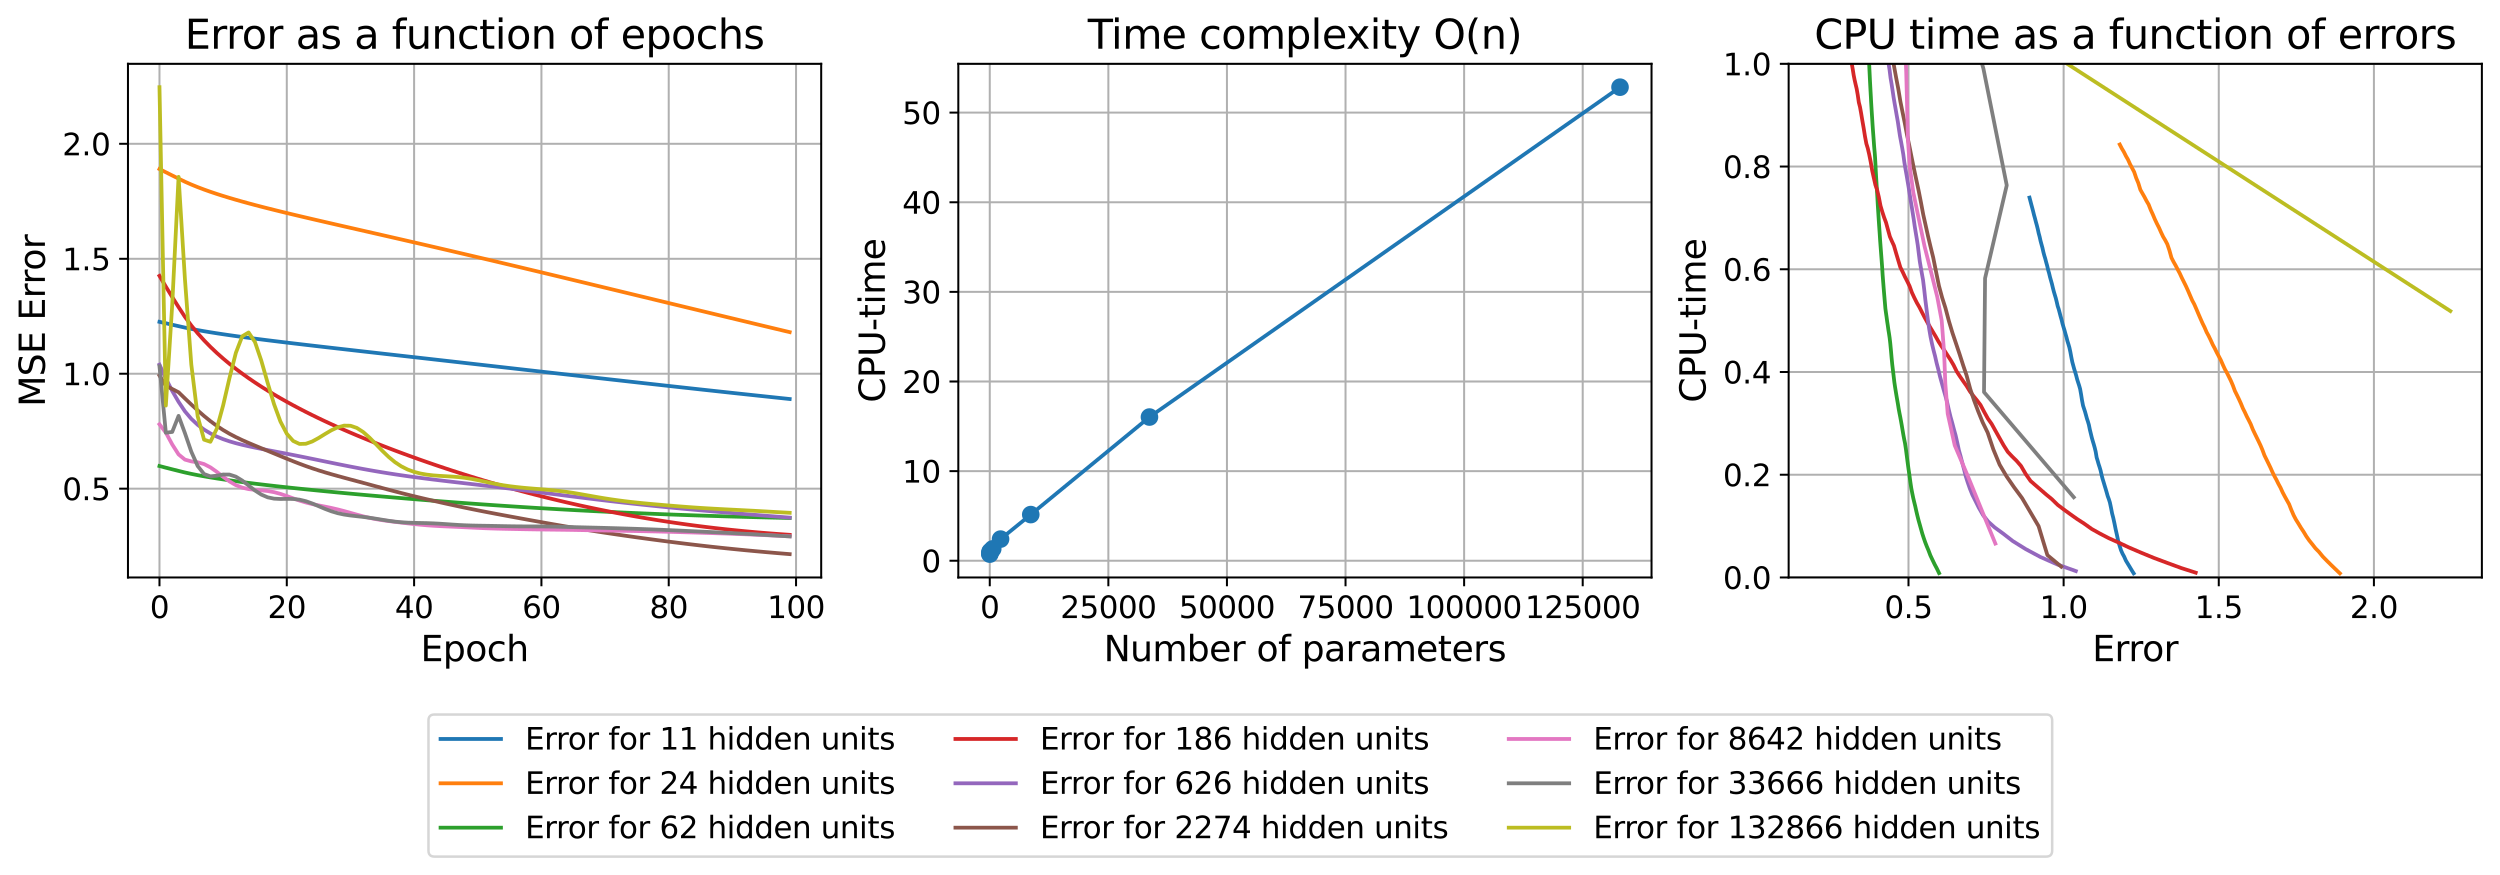 <?xml version="1.0" encoding="utf-8" standalone="no"?>
<!DOCTYPE svg PUBLIC "-//W3C//DTD SVG 1.1//EN"
  "http://www.w3.org/Graphics/SVG/1.1/DTD/svg11.dtd">
<svg xmlns:xlink="http://www.w3.org/1999/xlink" width="993.113pt" height="347.479pt" viewBox="0 0 993.113 347.479" xmlns="http://www.w3.org/2000/svg" version="1.1">
 <defs>
  <style type="text/css">*{stroke-linejoin: round; stroke-linecap: butt}</style>
 </defs>
 <g id="figure_1">
  <g id="patch_1">
   <path d="M 0 347.479 
L 993.113 347.479 
L 993.113 0 
L 0 0 
z
" style="fill: #ffffff"/>
  </g>
  <g id="axes_1">
   <g id="patch_2">
    <path d="M 50.833 229.398 
L 326.213 229.398 
L 326.213 25.358 
L 50.833 25.358 
z
" style="fill: #ffffff"/>
   </g>
   <g id="matplotlib.axis_1">
    <g id="xtick_1">
     <g id="line2d_1">
      <path d="M 63.35 229.398 
L 63.35 25.358 
" clip-path="url(#p5d9d2f8110)" style="fill: none; stroke: #b0b0b0; stroke-width: 0.8; stroke-linecap: square"/>
     </g>
     <g id="line2d_2">
      <defs>
       <path id="m5cf5f55e1f" d="M 0 0 
L 0 3.5 
" style="stroke: #000000; stroke-width: 0.8"/>
      </defs>
      <g>
       <use xlink:href="#m5cf5f55e1f" x="63.35" y="229.398" style="stroke: #000000; stroke-width: 0.8"/>
      </g>
     </g>
     <g id="text_1">
      <!-- 0 -->
      <g transform="translate(59.533 245.516)scale(0.12 -0.12)">
       <defs>
        <path id="DejaVuSans-30" d="M 2034 4250 
Q 1547 4250 1301 3770 
Q 1056 3291 1056 2328 
Q 1056 1369 1301 889 
Q 1547 409 2034 409 
Q 2525 409 2770 889 
Q 3016 1369 3016 2328 
Q 3016 3291 2770 3770 
Q 2525 4250 2034 4250 
z
M 2034 4750 
Q 2819 4750 3233 4129 
Q 3647 3509 3647 2328 
Q 3647 1150 3233 529 
Q 2819 -91 2034 -91 
Q 1250 -91 836 529 
Q 422 1150 422 2328 
Q 422 3509 836 4129 
Q 1250 4750 2034 4750 
z
" transform="scale(0.016)"/>
       </defs>
       <use xlink:href="#DejaVuSans-30"/>
      </g>
     </g>
    </g>
    <g id="xtick_2">
     <g id="line2d_3">
      <path d="M 113.925 229.398 
L 113.925 25.358 
" clip-path="url(#p5d9d2f8110)" style="fill: none; stroke: #b0b0b0; stroke-width: 0.8; stroke-linecap: square"/>
     </g>
     <g id="line2d_4">
      <g>
       <use xlink:href="#m5cf5f55e1f" x="113.925" y="229.398" style="stroke: #000000; stroke-width: 0.8"/>
      </g>
     </g>
     <g id="text_2">
      <!-- 20 -->
      <g transform="translate(106.29 245.516)scale(0.12 -0.12)">
       <defs>
        <path id="DejaVuSans-32" d="M 1228 531 
L 3431 531 
L 3431 0 
L 469 0 
L 469 531 
Q 828 903 1448 1529 
Q 2069 2156 2228 2338 
Q 2531 2678 2651 2914 
Q 2772 3150 2772 3378 
Q 2772 3750 2511 3984 
Q 2250 4219 1831 4219 
Q 1534 4219 1204 4116 
Q 875 4013 500 3803 
L 500 4441 
Q 881 4594 1212 4672 
Q 1544 4750 1819 4750 
Q 2544 4750 2975 4387 
Q 3406 4025 3406 3419 
Q 3406 3131 3298 2873 
Q 3191 2616 2906 2266 
Q 2828 2175 2409 1742 
Q 1991 1309 1228 531 
z
" transform="scale(0.016)"/>
       </defs>
       <use xlink:href="#DejaVuSans-32"/>
       <use xlink:href="#DejaVuSans-30" x="63.623"/>
      </g>
     </g>
    </g>
    <g id="xtick_3">
     <g id="line2d_5">
      <path d="M 164.5 229.398 
L 164.5 25.358 
" clip-path="url(#p5d9d2f8110)" style="fill: none; stroke: #b0b0b0; stroke-width: 0.8; stroke-linecap: square"/>
     </g>
     <g id="line2d_6">
      <g>
       <use xlink:href="#m5cf5f55e1f" x="164.5" y="229.398" style="stroke: #000000; stroke-width: 0.8"/>
      </g>
     </g>
     <g id="text_3">
      <!-- 40 -->
      <g transform="translate(156.865 245.516)scale(0.12 -0.12)">
       <defs>
        <path id="DejaVuSans-34" d="M 2419 4116 
L 825 1625 
L 2419 1625 
L 2419 4116 
z
M 2253 4666 
L 3047 4666 
L 3047 1625 
L 3713 1625 
L 3713 1100 
L 3047 1100 
L 3047 0 
L 2419 0 
L 2419 1100 
L 313 1100 
L 313 1709 
L 2253 4666 
z
" transform="scale(0.016)"/>
       </defs>
       <use xlink:href="#DejaVuSans-34"/>
       <use xlink:href="#DejaVuSans-30" x="63.623"/>
      </g>
     </g>
    </g>
    <g id="xtick_4">
     <g id="line2d_7">
      <path d="M 215.075 229.398 
L 215.075 25.358 
" clip-path="url(#p5d9d2f8110)" style="fill: none; stroke: #b0b0b0; stroke-width: 0.8; stroke-linecap: square"/>
     </g>
     <g id="line2d_8">
      <g>
       <use xlink:href="#m5cf5f55e1f" x="215.075" y="229.398" style="stroke: #000000; stroke-width: 0.8"/>
      </g>
     </g>
     <g id="text_4">
      <!-- 60 -->
      <g transform="translate(207.44 245.516)scale(0.12 -0.12)">
       <defs>
        <path id="DejaVuSans-36" d="M 2113 2584 
Q 1688 2584 1439 2293 
Q 1191 2003 1191 1497 
Q 1191 994 1439 701 
Q 1688 409 2113 409 
Q 2538 409 2786 701 
Q 3034 994 3034 1497 
Q 3034 2003 2786 2293 
Q 2538 2584 2113 2584 
z
M 3366 4563 
L 3366 3988 
Q 3128 4100 2886 4159 
Q 2644 4219 2406 4219 
Q 1781 4219 1451 3797 
Q 1122 3375 1075 2522 
Q 1259 2794 1537 2939 
Q 1816 3084 2150 3084 
Q 2853 3084 3261 2657 
Q 3669 2231 3669 1497 
Q 3669 778 3244 343 
Q 2819 -91 2113 -91 
Q 1303 -91 875 529 
Q 447 1150 447 2328 
Q 447 3434 972 4092 
Q 1497 4750 2381 4750 
Q 2619 4750 2861 4703 
Q 3103 4656 3366 4563 
z
" transform="scale(0.016)"/>
       </defs>
       <use xlink:href="#DejaVuSans-36"/>
       <use xlink:href="#DejaVuSans-30" x="63.623"/>
      </g>
     </g>
    </g>
    <g id="xtick_5">
     <g id="line2d_9">
      <path d="M 265.65 229.398 
L 265.65 25.358 
" clip-path="url(#p5d9d2f8110)" style="fill: none; stroke: #b0b0b0; stroke-width: 0.8; stroke-linecap: square"/>
     </g>
     <g id="line2d_10">
      <g>
       <use xlink:href="#m5cf5f55e1f" x="265.65" y="229.398" style="stroke: #000000; stroke-width: 0.8"/>
      </g>
     </g>
     <g id="text_5">
      <!-- 80 -->
      <g transform="translate(258.015 245.516)scale(0.12 -0.12)">
       <defs>
        <path id="DejaVuSans-38" d="M 2034 2216 
Q 1584 2216 1326 1975 
Q 1069 1734 1069 1313 
Q 1069 891 1326 650 
Q 1584 409 2034 409 
Q 2484 409 2743 651 
Q 3003 894 3003 1313 
Q 3003 1734 2745 1975 
Q 2488 2216 2034 2216 
z
M 1403 2484 
Q 997 2584 770 2862 
Q 544 3141 544 3541 
Q 544 4100 942 4425 
Q 1341 4750 2034 4750 
Q 2731 4750 3128 4425 
Q 3525 4100 3525 3541 
Q 3525 3141 3298 2862 
Q 3072 2584 2669 2484 
Q 3125 2378 3379 2068 
Q 3634 1759 3634 1313 
Q 3634 634 3220 271 
Q 2806 -91 2034 -91 
Q 1263 -91 848 271 
Q 434 634 434 1313 
Q 434 1759 690 2068 
Q 947 2378 1403 2484 
z
M 1172 3481 
Q 1172 3119 1398 2916 
Q 1625 2713 2034 2713 
Q 2441 2713 2670 2916 
Q 2900 3119 2900 3481 
Q 2900 3844 2670 4047 
Q 2441 4250 2034 4250 
Q 1625 4250 1398 4047 
Q 1172 3844 1172 3481 
z
" transform="scale(0.016)"/>
       </defs>
       <use xlink:href="#DejaVuSans-38"/>
       <use xlink:href="#DejaVuSans-30" x="63.623"/>
      </g>
     </g>
    </g>
    <g id="xtick_6">
     <g id="line2d_11">
      <path d="M 316.225 229.398 
L 316.225 25.358 
" clip-path="url(#p5d9d2f8110)" style="fill: none; stroke: #b0b0b0; stroke-width: 0.8; stroke-linecap: square"/>
     </g>
     <g id="line2d_12">
      <g>
       <use xlink:href="#m5cf5f55e1f" x="316.225" y="229.398" style="stroke: #000000; stroke-width: 0.8"/>
      </g>
     </g>
     <g id="text_6">
      <!-- 100 -->
      <g transform="translate(304.772 245.516)scale(0.12 -0.12)">
       <defs>
        <path id="DejaVuSans-31" d="M 794 531 
L 1825 531 
L 1825 4091 
L 703 3866 
L 703 4441 
L 1819 4666 
L 2450 4666 
L 2450 531 
L 3481 531 
L 3481 0 
L 794 0 
L 794 531 
z
" transform="scale(0.016)"/>
       </defs>
       <use xlink:href="#DejaVuSans-31"/>
       <use xlink:href="#DejaVuSans-30" x="63.623"/>
       <use xlink:href="#DejaVuSans-30" x="127.246"/>
      </g>
     </g>
    </g>
    <g id="text_7">
     <!-- Epoch -->
     <g transform="translate(167.088 262.649)scale(0.14 -0.14)">
      <defs>
       <path id="DejaVuSans-45" d="M 628 4666 
L 3578 4666 
L 3578 4134 
L 1259 4134 
L 1259 2753 
L 3481 2753 
L 3481 2222 
L 1259 2222 
L 1259 531 
L 3634 531 
L 3634 0 
L 628 0 
L 628 4666 
z
" transform="scale(0.016)"/>
       <path id="DejaVuSans-70" d="M 1159 525 
L 1159 -1331 
L 581 -1331 
L 581 3500 
L 1159 3500 
L 1159 2969 
Q 1341 3281 1617 3432 
Q 1894 3584 2278 3584 
Q 2916 3584 3314 3078 
Q 3713 2572 3713 1747 
Q 3713 922 3314 415 
Q 2916 -91 2278 -91 
Q 1894 -91 1617 61 
Q 1341 213 1159 525 
z
M 3116 1747 
Q 3116 2381 2855 2742 
Q 2594 3103 2138 3103 
Q 1681 3103 1420 2742 
Q 1159 2381 1159 1747 
Q 1159 1113 1420 752 
Q 1681 391 2138 391 
Q 2594 391 2855 752 
Q 3116 1113 3116 1747 
z
" transform="scale(0.016)"/>
       <path id="DejaVuSans-6f" d="M 1959 3097 
Q 1497 3097 1228 2736 
Q 959 2375 959 1747 
Q 959 1119 1226 758 
Q 1494 397 1959 397 
Q 2419 397 2687 759 
Q 2956 1122 2956 1747 
Q 2956 2369 2687 2733 
Q 2419 3097 1959 3097 
z
M 1959 3584 
Q 2709 3584 3137 3096 
Q 3566 2609 3566 1747 
Q 3566 888 3137 398 
Q 2709 -91 1959 -91 
Q 1206 -91 779 398 
Q 353 888 353 1747 
Q 353 2609 779 3096 
Q 1206 3584 1959 3584 
z
" transform="scale(0.016)"/>
       <path id="DejaVuSans-63" d="M 3122 3366 
L 3122 2828 
Q 2878 2963 2633 3030 
Q 2388 3097 2138 3097 
Q 1578 3097 1268 2742 
Q 959 2388 959 1747 
Q 959 1106 1268 751 
Q 1578 397 2138 397 
Q 2388 397 2633 464 
Q 2878 531 3122 666 
L 3122 134 
Q 2881 22 2623 -34 
Q 2366 -91 2075 -91 
Q 1284 -91 818 406 
Q 353 903 353 1747 
Q 353 2603 823 3093 
Q 1294 3584 2113 3584 
Q 2378 3584 2631 3529 
Q 2884 3475 3122 3366 
z
" transform="scale(0.016)"/>
       <path id="DejaVuSans-68" d="M 3513 2113 
L 3513 0 
L 2938 0 
L 2938 2094 
Q 2938 2591 2744 2837 
Q 2550 3084 2163 3084 
Q 1697 3084 1428 2787 
Q 1159 2491 1159 1978 
L 1159 0 
L 581 0 
L 581 4863 
L 1159 4863 
L 1159 2956 
Q 1366 3272 1645 3428 
Q 1925 3584 2291 3584 
Q 2894 3584 3203 3211 
Q 3513 2838 3513 2113 
z
" transform="scale(0.016)"/>
      </defs>
      <use xlink:href="#DejaVuSans-45"/>
      <use xlink:href="#DejaVuSans-70" x="63.184"/>
      <use xlink:href="#DejaVuSans-6f" x="126.66"/>
      <use xlink:href="#DejaVuSans-63" x="187.842"/>
      <use xlink:href="#DejaVuSans-68" x="242.822"/>
     </g>
    </g>
   </g>
   <g id="matplotlib.axis_2">
    <g id="ytick_1">
     <g id="line2d_13">
      <path d="M 50.833 194.125 
L 326.213 194.125 
" clip-path="url(#p5d9d2f8110)" style="fill: none; stroke: #b0b0b0; stroke-width: 0.8; stroke-linecap: square"/>
     </g>
     <g id="line2d_14">
      <defs>
       <path id="mbd45220456" d="M 0 0 
L -3.5 0 
" style="stroke: #000000; stroke-width: 0.8"/>
      </defs>
      <g>
       <use xlink:href="#mbd45220456" x="50.833" y="194.125" style="stroke: #000000; stroke-width: 0.8"/>
      </g>
     </g>
     <g id="text_8">
      <!-- 0.5 -->
      <g transform="translate(24.749 198.685)scale(0.12 -0.12)">
       <defs>
        <path id="DejaVuSans-2e" d="M 684 794 
L 1344 794 
L 1344 0 
L 684 0 
L 684 794 
z
" transform="scale(0.016)"/>
        <path id="DejaVuSans-35" d="M 691 4666 
L 3169 4666 
L 3169 4134 
L 1269 4134 
L 1269 2991 
Q 1406 3038 1543 3061 
Q 1681 3084 1819 3084 
Q 2600 3084 3056 2656 
Q 3513 2228 3513 1497 
Q 3513 744 3044 326 
Q 2575 -91 1722 -91 
Q 1428 -91 1123 -41 
Q 819 9 494 109 
L 494 744 
Q 775 591 1075 516 
Q 1375 441 1709 441 
Q 2250 441 2565 725 
Q 2881 1009 2881 1497 
Q 2881 1984 2565 2268 
Q 2250 2553 1709 2553 
Q 1456 2553 1204 2497 
Q 953 2441 691 2322 
L 691 4666 
z
" transform="scale(0.016)"/>
       </defs>
       <use xlink:href="#DejaVuSans-30"/>
       <use xlink:href="#DejaVuSans-2e" x="63.623"/>
       <use xlink:href="#DejaVuSans-35" x="95.41"/>
      </g>
     </g>
    </g>
    <g id="ytick_2">
     <g id="line2d_15">
      <path d="M 50.833 148.462 
L 326.213 148.462 
" clip-path="url(#p5d9d2f8110)" style="fill: none; stroke: #b0b0b0; stroke-width: 0.8; stroke-linecap: square"/>
     </g>
     <g id="line2d_16">
      <g>
       <use xlink:href="#mbd45220456" x="50.833" y="148.462" style="stroke: #000000; stroke-width: 0.8"/>
      </g>
     </g>
     <g id="text_9">
      <!-- 1.0 -->
      <g transform="translate(24.749 153.021)scale(0.12 -0.12)">
       <use xlink:href="#DejaVuSans-31"/>
       <use xlink:href="#DejaVuSans-2e" x="63.623"/>
       <use xlink:href="#DejaVuSans-30" x="95.41"/>
      </g>
     </g>
    </g>
    <g id="ytick_3">
     <g id="line2d_17">
      <path d="M 50.833 102.798 
L 326.213 102.798 
" clip-path="url(#p5d9d2f8110)" style="fill: none; stroke: #b0b0b0; stroke-width: 0.8; stroke-linecap: square"/>
     </g>
     <g id="line2d_18">
      <g>
       <use xlink:href="#mbd45220456" x="50.833" y="102.798" style="stroke: #000000; stroke-width: 0.8"/>
      </g>
     </g>
     <g id="text_10">
      <!-- 1.5 -->
      <g transform="translate(24.749 107.357)scale(0.12 -0.12)">
       <use xlink:href="#DejaVuSans-31"/>
       <use xlink:href="#DejaVuSans-2e" x="63.623"/>
       <use xlink:href="#DejaVuSans-35" x="95.41"/>
      </g>
     </g>
    </g>
    <g id="ytick_4">
     <g id="line2d_19">
      <path d="M 50.833 57.134 
L 326.213 57.134 
" clip-path="url(#p5d9d2f8110)" style="fill: none; stroke: #b0b0b0; stroke-width: 0.8; stroke-linecap: square"/>
     </g>
     <g id="line2d_20">
      <g>
       <use xlink:href="#mbd45220456" x="50.833" y="57.134" style="stroke: #000000; stroke-width: 0.8"/>
      </g>
     </g>
     <g id="text_11">
      <!-- 2.0 -->
      <g transform="translate(24.749 61.693)scale(0.12 -0.12)">
       <use xlink:href="#DejaVuSans-32"/>
       <use xlink:href="#DejaVuSans-2e" x="63.623"/>
       <use xlink:href="#DejaVuSans-30" x="95.41"/>
      </g>
     </g>
    </g>
    <g id="text_12">
     <!-- MSE Error -->
     <g transform="translate(17.838 161.568)rotate(-90)scale(0.14 -0.14)">
      <defs>
       <path id="DejaVuSans-4d" d="M 628 4666 
L 1569 4666 
L 2759 1491 
L 3956 4666 
L 4897 4666 
L 4897 0 
L 4281 0 
L 4281 4097 
L 3078 897 
L 2444 897 
L 1241 4097 
L 1241 0 
L 628 0 
L 628 4666 
z
" transform="scale(0.016)"/>
       <path id="DejaVuSans-53" d="M 3425 4513 
L 3425 3897 
Q 3066 4069 2747 4153 
Q 2428 4238 2131 4238 
Q 1616 4238 1336 4038 
Q 1056 3838 1056 3469 
Q 1056 3159 1242 3001 
Q 1428 2844 1947 2747 
L 2328 2669 
Q 3034 2534 3370 2195 
Q 3706 1856 3706 1288 
Q 3706 609 3251 259 
Q 2797 -91 1919 -91 
Q 1588 -91 1214 -16 
Q 841 59 441 206 
L 441 856 
Q 825 641 1194 531 
Q 1563 422 1919 422 
Q 2459 422 2753 634 
Q 3047 847 3047 1241 
Q 3047 1584 2836 1778 
Q 2625 1972 2144 2069 
L 1759 2144 
Q 1053 2284 737 2584 
Q 422 2884 422 3419 
Q 422 4038 858 4394 
Q 1294 4750 2059 4750 
Q 2388 4750 2728 4690 
Q 3069 4631 3425 4513 
z
" transform="scale(0.016)"/>
       <path id="DejaVuSans-20" transform="scale(0.016)"/>
       <path id="DejaVuSans-72" d="M 2631 2963 
Q 2534 3019 2420 3045 
Q 2306 3072 2169 3072 
Q 1681 3072 1420 2755 
Q 1159 2438 1159 1844 
L 1159 0 
L 581 0 
L 581 3500 
L 1159 3500 
L 1159 2956 
Q 1341 3275 1631 3429 
Q 1922 3584 2338 3584 
Q 2397 3584 2469 3576 
Q 2541 3569 2628 3553 
L 2631 2963 
z
" transform="scale(0.016)"/>
      </defs>
      <use xlink:href="#DejaVuSans-4d"/>
      <use xlink:href="#DejaVuSans-53" x="86.279"/>
      <use xlink:href="#DejaVuSans-45" x="149.756"/>
      <use xlink:href="#DejaVuSans-20" x="212.939"/>
      <use xlink:href="#DejaVuSans-45" x="244.727"/>
      <use xlink:href="#DejaVuSans-72" x="307.91"/>
      <use xlink:href="#DejaVuSans-72" x="347.273"/>
      <use xlink:href="#DejaVuSans-6f" x="386.137"/>
      <use xlink:href="#DejaVuSans-72" x="447.318"/>
     </g>
    </g>
   </g>
   <g id="line2d_21">
    <path d="M 63.35 127.846 
L 65.879 128.421 
L 68.408 128.994 
L 70.937 129.564 
L 73.465 130.132 
L 75.994 130.649 
L 78.523 131.126 
L 81.052 131.573 
L 83.58 131.995 
L 86.109 132.397 
L 88.638 132.781 
L 91.167 133.151 
L 93.695 133.508 
L 96.224 133.856 
L 98.753 134.194 
L 101.282 134.524 
L 103.81 134.848 
L 106.339 135.167 
L 108.868 135.48 
L 111.396 135.789 
L 113.925 136.094 
L 116.454 136.396 
L 118.983 136.695 
L 121.511 136.992 
L 124.04 137.287 
L 126.569 137.58 
L 129.098 137.872 
L 131.626 138.162 
L 134.155 138.452 
L 136.684 138.74 
L 139.213 139.028 
L 141.741 139.315 
L 144.27 139.602 
L 146.799 139.889 
L 149.328 140.175 
L 151.856 140.462 
L 154.385 140.748 
L 156.914 141.034 
L 159.443 141.32 
L 161.971 141.606 
L 164.5 141.892 
L 167.029 142.178 
L 169.558 142.464 
L 172.086 142.751 
L 174.615 143.037 
L 177.144 143.324 
L 179.673 143.61 
L 182.201 143.897 
L 184.73 144.184 
L 187.259 144.471 
L 189.787 144.758 
L 192.316 145.045 
L 194.845 145.333 
L 197.374 145.62 
L 199.902 145.907 
L 202.431 146.194 
L 204.96 146.482 
L 207.489 146.769 
L 210.017 147.056 
L 212.546 147.343 
L 215.075 147.63 
L 217.604 147.917 
L 220.132 148.203 
L 222.661 148.49 
L 225.19 148.776 
L 227.719 149.062 
L 230.247 149.348 
L 232.776 149.633 
L 235.305 149.919 
L 237.834 150.204 
L 240.362 150.488 
L 242.891 150.773 
L 245.42 151.056 
L 247.949 151.34 
L 250.477 151.623 
L 253.006 151.906 
L 255.535 152.188 
L 258.064 152.469 
L 260.592 152.75 
L 263.121 153.031 
L 265.65 153.311 
L 268.178 153.591 
L 270.707 153.87 
L 273.236 154.148 
L 275.765 154.426 
L 278.293 154.703 
L 280.822 154.979 
L 283.351 155.255 
L 285.88 155.53 
L 288.408 155.804 
L 290.937 156.078 
L 293.466 156.351 
L 295.995 156.623 
L 298.523 156.894 
L 301.052 157.165 
L 303.581 157.434 
L 306.11 157.703 
L 308.638 157.971 
L 311.167 158.239 
L 313.696 158.505 
" clip-path="url(#p5d9d2f8110)" style="fill: none; stroke: #1f77b4; stroke-width: 1.5; stroke-linecap: square"/>
   </g>
   <g id="line2d_22">
    <path d="M 63.35 67.152 
L 65.879 68.434 
L 68.408 69.705 
L 70.937 70.959 
L 73.465 72.191 
L 75.994 73.308 
L 78.523 74.336 
L 81.052 75.292 
L 83.58 76.189 
L 86.109 77.037 
L 88.638 77.845 
L 91.167 78.617 
L 93.695 79.359 
L 96.224 80.076 
L 98.753 80.771 
L 101.282 81.447 
L 103.81 82.107 
L 106.339 82.752 
L 108.868 83.386 
L 111.396 84.01 
L 113.925 84.624 
L 116.454 85.231 
L 118.983 85.832 
L 121.511 86.427 
L 124.04 87.018 
L 126.569 87.605 
L 129.098 88.189 
L 131.626 88.771 
L 134.155 89.35 
L 136.684 89.929 
L 139.213 90.506 
L 141.741 91.083 
L 144.27 91.66 
L 146.799 92.237 
L 149.328 92.814 
L 151.856 93.391 
L 154.385 93.969 
L 156.914 94.548 
L 159.443 95.128 
L 161.971 95.709 
L 164.5 96.291 
L 167.029 96.875 
L 169.558 97.459 
L 172.086 98.045 
L 174.615 98.632 
L 177.144 99.221 
L 179.673 99.811 
L 182.201 100.402 
L 184.73 100.995 
L 187.259 101.588 
L 189.787 102.184 
L 192.316 102.78 
L 194.845 103.377 
L 197.374 103.976 
L 199.902 104.576 
L 202.431 105.176 
L 204.96 105.778 
L 207.489 106.381 
L 210.017 106.985 
L 212.546 107.589 
L 215.075 108.194 
L 217.604 108.8 
L 220.132 109.407 
L 222.661 110.014 
L 225.19 110.622 
L 227.719 111.231 
L 230.247 111.84 
L 232.776 112.449 
L 235.305 113.059 
L 237.834 113.669 
L 240.362 114.279 
L 242.891 114.89 
L 245.42 115.501 
L 247.949 116.112 
L 250.477 116.723 
L 253.006 117.334 
L 255.535 117.945 
L 258.064 118.556 
L 260.592 119.168 
L 263.121 119.779 
L 265.65 120.39 
L 268.178 121 
L 270.707 121.611 
L 273.236 122.222 
L 275.765 122.832 
L 278.293 123.442 
L 280.822 124.051 
L 283.351 124.661 
L 285.88 125.27 
L 288.408 125.879 
L 290.937 126.487 
L 293.466 127.095 
L 295.995 127.702 
L 298.523 128.309 
L 301.052 128.916 
L 303.581 129.522 
L 306.11 130.127 
L 308.638 130.732 
L 311.167 131.337 
L 313.696 131.941 
" clip-path="url(#p5d9d2f8110)" style="fill: none; stroke: #ff7f0e; stroke-width: 1.5; stroke-linecap: square"/>
   </g>
   <g id="line2d_23">
    <path d="M 63.35 185.128 
L 65.879 185.789 
L 68.408 186.436 
L 70.937 187.07 
L 73.465 187.69 
L 75.994 188.245 
L 78.523 188.75 
L 81.052 189.215 
L 83.58 189.649 
L 86.109 190.056 
L 88.638 190.441 
L 91.167 190.808 
L 93.695 191.159 
L 96.224 191.496 
L 98.753 191.821 
L 101.282 192.136 
L 103.81 192.441 
L 106.339 192.738 
L 108.868 193.027 
L 111.396 193.31 
L 113.925 193.586 
L 116.454 193.857 
L 118.983 194.123 
L 121.511 194.384 
L 124.04 194.641 
L 126.569 194.893 
L 129.098 195.142 
L 131.626 195.387 
L 134.155 195.628 
L 136.684 195.866 
L 139.213 196.102 
L 141.741 196.334 
L 144.27 196.563 
L 146.799 196.789 
L 149.328 197.012 
L 151.856 197.233 
L 154.385 197.451 
L 156.914 197.666 
L 159.443 197.879 
L 161.971 198.089 
L 164.5 198.297 
L 167.029 198.502 
L 169.558 198.704 
L 172.086 198.904 
L 174.615 199.101 
L 177.144 199.295 
L 179.673 199.487 
L 182.201 199.676 
L 184.73 199.863 
L 187.259 200.047 
L 189.787 200.228 
L 192.316 200.407 
L 194.845 200.582 
L 197.374 200.756 
L 199.902 200.926 
L 202.431 201.093 
L 204.96 201.258 
L 207.489 201.42 
L 210.017 201.579 
L 212.546 201.735 
L 215.075 201.888 
L 217.604 202.039 
L 220.132 202.186 
L 222.661 202.331 
L 225.19 202.473 
L 227.719 202.612 
L 230.247 202.748 
L 232.776 202.881 
L 235.305 203.011 
L 237.834 203.138 
L 240.362 203.263 
L 242.891 203.385 
L 245.42 203.504 
L 247.949 203.62 
L 250.477 203.733 
L 253.006 203.843 
L 255.535 203.951 
L 258.064 204.056 
L 260.592 204.159 
L 263.121 204.259 
L 265.65 204.356 
L 268.178 204.45 
L 270.707 204.543 
L 273.236 204.632 
L 275.765 204.719 
L 278.293 204.804 
L 280.822 204.887 
L 283.351 204.967 
L 285.88 205.045 
L 288.408 205.121 
L 290.937 205.195 
L 293.466 205.266 
L 295.995 205.336 
L 298.523 205.403 
L 301.052 205.469 
L 303.581 205.533 
L 306.11 205.595 
L 308.638 205.655 
L 311.167 205.714 
L 313.696 205.77 
" clip-path="url(#p5d9d2f8110)" style="fill: none; stroke: #2ca02c; stroke-width: 1.5; stroke-linecap: square"/>
   </g>
   <g id="line2d_24">
    <path d="M 63.35 109.588 
L 65.879 113.855 
L 68.408 117.988 
L 70.937 121.994 
L 73.465 125.872 
L 75.994 129.302 
L 78.523 132.388 
L 81.052 135.198 
L 83.58 137.785 
L 86.109 140.185 
L 88.638 142.428 
L 91.167 144.537 
L 93.695 146.529 
L 96.224 148.42 
L 98.753 150.223 
L 101.282 151.945 
L 103.81 153.597 
L 106.339 155.184 
L 108.868 156.713 
L 111.396 158.189 
L 113.925 159.617 
L 116.454 160.999 
L 118.983 162.339 
L 121.511 163.641 
L 124.04 164.906 
L 126.569 166.138 
L 129.098 167.339 
L 131.626 168.51 
L 134.155 169.654 
L 136.684 170.773 
L 139.213 171.867 
L 141.741 172.939 
L 144.27 173.991 
L 146.799 175.022 
L 149.328 176.035 
L 151.856 177.03 
L 154.385 178.008 
L 156.914 178.97 
L 159.443 179.916 
L 161.971 180.846 
L 164.5 181.762 
L 167.029 182.664 
L 169.558 183.551 
L 172.086 184.424 
L 174.615 185.283 
L 177.144 186.128 
L 179.673 186.959 
L 182.201 187.776 
L 184.73 188.579 
L 187.259 189.369 
L 189.787 190.144 
L 192.316 190.907 
L 194.845 191.655 
L 197.374 192.39 
L 199.902 193.112 
L 202.431 193.82 
L 204.96 194.515 
L 207.489 195.196 
L 210.017 195.864 
L 212.546 196.519 
L 215.075 197.161 
L 217.604 197.79 
L 220.132 198.406 
L 222.661 199.009 
L 225.19 199.6 
L 227.719 200.177 
L 230.247 200.742 
L 232.776 201.293 
L 235.305 201.833 
L 237.834 202.359 
L 240.362 202.873 
L 242.891 203.374 
L 245.42 203.862 
L 247.949 204.338 
L 250.477 204.801 
L 253.006 205.251 
L 255.535 205.689 
L 258.064 206.115 
L 260.592 206.527 
L 263.121 206.928 
L 265.65 207.316 
L 268.178 207.691 
L 270.707 208.054 
L 273.236 208.405 
L 275.765 208.744 
L 278.293 209.071 
L 280.822 209.386 
L 283.351 209.689 
L 285.88 209.98 
L 288.408 210.26 
L 290.937 210.528 
L 293.466 210.784 
L 295.995 211.03 
L 298.523 211.265 
L 301.052 211.489 
L 303.581 211.702 
L 306.11 211.905 
L 308.638 212.098 
L 311.167 212.281 
L 313.696 212.454 
" clip-path="url(#p5d9d2f8110)" style="fill: none; stroke: #d62728; stroke-width: 1.5; stroke-linecap: square"/>
   </g>
   <g id="line2d_25">
    <path d="M 63.35 144.872 
L 65.879 150.373 
L 68.408 155.288 
L 70.937 159.63 
L 73.465 163.414 
L 75.994 166.387 
L 78.523 168.75 
L 81.052 170.645 
L 83.58 172.177 
L 86.109 173.426 
L 88.638 174.457 
L 91.167 175.321 
L 93.695 176.057 
L 96.224 176.701 
L 98.753 177.277 
L 101.282 177.809 
L 103.81 178.312 
L 106.339 178.799 
L 108.868 179.28 
L 111.396 179.762 
L 113.925 180.249 
L 116.454 180.744 
L 118.983 181.246 
L 121.511 181.756 
L 124.04 182.272 
L 126.569 182.792 
L 129.098 183.313 
L 131.626 183.832 
L 134.155 184.346 
L 136.684 184.853 
L 139.213 185.351 
L 141.741 185.836 
L 144.27 186.308 
L 146.799 186.764 
L 149.328 187.205 
L 151.856 187.629 
L 154.385 188.037 
L 156.914 188.428 
L 159.443 188.804 
L 161.971 189.166 
L 164.5 189.514 
L 167.029 189.85 
L 169.558 190.175 
L 172.086 190.491 
L 174.615 190.8 
L 177.144 191.103 
L 179.673 191.401 
L 182.201 191.696 
L 184.73 191.99 
L 187.259 192.283 
L 189.787 192.577 
L 192.316 192.872 
L 194.845 193.17 
L 197.374 193.47 
L 199.902 193.773 
L 202.431 194.08 
L 204.96 194.39 
L 207.489 194.703 
L 210.017 195.019 
L 212.546 195.337 
L 215.075 195.658 
L 217.604 195.979 
L 220.132 196.301 
L 222.661 196.622 
L 225.19 196.943 
L 227.719 197.263 
L 230.247 197.58 
L 232.776 197.894 
L 235.305 198.205 
L 237.834 198.512 
L 240.362 198.814 
L 242.891 199.112 
L 245.42 199.405 
L 247.949 199.692 
L 250.477 199.974 
L 253.006 200.25 
L 255.535 200.521 
L 258.064 200.786 
L 260.592 201.046 
L 263.121 201.301 
L 265.65 201.55 
L 268.178 201.794 
L 270.707 202.033 
L 273.236 202.268 
L 275.765 202.499 
L 278.293 202.725 
L 280.822 202.948 
L 283.351 203.167 
L 285.88 203.383 
L 288.408 203.597 
L 290.937 203.807 
L 293.466 204.015 
L 295.995 204.221 
L 298.523 204.425 
L 301.052 204.628 
L 303.581 204.829 
L 306.11 205.029 
L 308.638 205.227 
L 311.167 205.425 
L 313.696 205.622 
" clip-path="url(#p5d9d2f8110)" style="fill: none; stroke: #9467bd; stroke-width: 1.5; stroke-linecap: square"/>
   </g>
   <g id="line2d_26">
    <path d="M 63.35 149.175 
L 65.879 153.243 
L 68.408 154.525 
L 70.937 155.826 
L 73.465 158.284 
L 75.994 160.693 
L 78.523 163.027 
L 81.052 165.241 
L 83.58 167.293 
L 86.109 169.157 
L 88.638 170.826 
L 91.167 172.309 
L 93.695 173.633 
L 96.224 174.833 
L 98.753 175.947 
L 101.282 177.011 
L 103.81 178.054 
L 106.339 179.094 
L 108.868 180.137 
L 111.396 181.182 
L 113.925 182.219 
L 116.454 183.235 
L 118.983 184.217 
L 121.511 185.152 
L 124.04 186.035 
L 126.569 186.864 
L 129.098 187.644 
L 131.626 188.382 
L 134.155 189.089 
L 136.684 189.777 
L 139.213 190.457 
L 141.741 191.135 
L 144.27 191.815 
L 146.799 192.5 
L 149.328 193.186 
L 151.856 193.87 
L 154.385 194.548 
L 156.914 195.215 
L 159.443 195.869 
L 161.971 196.507 
L 164.5 197.13 
L 167.029 197.738 
L 169.558 198.334 
L 172.086 198.918 
L 174.615 199.492 
L 177.144 200.055 
L 179.673 200.609 
L 182.201 201.153 
L 184.73 201.685 
L 187.259 202.207 
L 189.787 202.716 
L 192.316 203.215 
L 194.845 203.703 
L 197.374 204.184 
L 199.902 204.657 
L 202.431 205.126 
L 204.96 205.592 
L 207.489 206.055 
L 210.017 206.516 
L 212.546 206.974 
L 215.075 207.429 
L 217.604 207.88 
L 220.132 208.326 
L 222.661 208.765 
L 225.19 209.198 
L 227.719 209.622 
L 230.247 210.039 
L 232.776 210.449 
L 235.305 210.851 
L 237.834 211.246 
L 240.362 211.633 
L 242.891 212.014 
L 245.42 212.387 
L 247.949 212.754 
L 250.477 213.115 
L 253.006 213.469 
L 255.535 213.817 
L 258.064 214.16 
L 260.592 214.497 
L 263.121 214.829 
L 265.65 215.156 
L 268.178 215.477 
L 270.707 215.792 
L 273.236 216.101 
L 275.765 216.403 
L 278.293 216.699 
L 280.822 216.987 
L 283.351 217.268 
L 285.88 217.541 
L 288.408 217.808 
L 290.937 218.068 
L 293.466 218.321 
L 295.995 218.568 
L 298.523 218.808 
L 301.052 219.042 
L 303.581 219.27 
L 306.11 219.491 
L 308.638 219.707 
L 311.167 219.918 
L 313.696 220.123 
" clip-path="url(#p5d9d2f8110)" style="fill: none; stroke: #8c564b; stroke-width: 1.5; stroke-linecap: square"/>
   </g>
   <g id="line2d_27">
    <path d="M 63.35 168.558 
L 65.879 171.857 
L 68.408 176.542 
L 70.937 180.514 
L 73.465 182.578 
L 75.994 183.282 
L 78.523 183.64 
L 81.052 184.348 
L 83.58 185.65 
L 86.109 187.433 
L 88.638 189.409 
L 91.167 191.249 
L 93.695 192.717 
L 96.224 193.718 
L 98.753 194.295 
L 101.282 194.591 
L 103.81 194.788 
L 106.339 195.057 
L 108.868 195.514 
L 111.396 196.191 
L 113.925 197.044 
L 116.454 197.968 
L 118.983 198.851 
L 121.511 199.614 
L 124.04 200.238 
L 126.569 200.762 
L 129.098 201.254 
L 131.626 201.777 
L 134.155 202.366 
L 136.684 203.024 
L 139.213 203.728 
L 141.741 204.44 
L 144.27 205.116 
L 146.799 205.718 
L 149.328 206.225 
L 151.856 206.641 
L 154.385 206.99 
L 156.914 207.305 
L 159.443 207.608 
L 161.971 207.904 
L 164.5 208.186 
L 167.029 208.443 
L 169.558 208.666 
L 172.086 208.849 
L 174.615 208.995 
L 177.144 209.114 
L 179.673 209.221 
L 182.201 209.331 
L 184.73 209.451 
L 187.259 209.578 
L 189.787 209.702 
L 192.316 209.814 
L 194.845 209.911 
L 197.374 209.99 
L 199.902 210.054 
L 202.431 210.109 
L 204.96 210.159 
L 207.489 210.209 
L 210.017 210.258 
L 212.546 210.302 
L 215.075 210.341 
L 217.604 210.375 
L 220.132 210.407 
L 222.661 210.439 
L 225.19 210.474 
L 227.719 210.515 
L 230.247 210.561 
L 232.776 210.609 
L 235.305 210.657 
L 237.834 210.702 
L 240.362 210.744 
L 242.891 210.786 
L 245.42 210.827 
L 247.949 210.87 
L 250.477 210.915 
L 253.006 210.963 
L 255.535 211.014 
L 258.064 211.067 
L 260.592 211.125 
L 263.121 211.186 
L 265.65 211.253 
L 268.178 211.323 
L 270.707 211.397 
L 273.236 211.474 
L 275.765 211.551 
L 278.293 211.629 
L 280.822 211.708 
L 283.351 211.788 
L 285.88 211.871 
L 288.408 211.956 
L 290.937 212.046 
L 293.466 212.141 
L 295.995 212.24 
L 298.523 212.345 
L 301.052 212.454 
L 303.581 212.567 
L 306.11 212.684 
L 308.638 212.804 
L 311.167 212.926 
L 313.696 213.049 
" clip-path="url(#p5d9d2f8110)" style="fill: none; stroke: #e377c2; stroke-width: 1.5; stroke-linecap: square"/>
   </g>
   <g id="line2d_28">
    <path d="M 63.35 145.48 
L 65.879 171.895 
L 68.408 171.587 
L 70.937 165.206 
L 73.465 172.076 
L 75.994 179.421 
L 78.523 185.12 
L 81.052 188.294 
L 83.58 189.227 
L 86.109 188.965 
L 88.638 188.496 
L 91.167 188.526 
L 93.695 189.349 
L 96.224 190.897 
L 98.753 192.861 
L 101.282 194.844 
L 103.81 196.48 
L 106.339 197.563 
L 108.868 198.089 
L 111.396 198.216 
L 113.925 198.181 
L 116.454 198.214 
L 118.983 198.493 
L 121.511 199.101 
L 124.04 200.004 
L 126.569 201.074 
L 129.098 202.152 
L 131.626 203.106 
L 134.155 203.861 
L 136.684 204.404 
L 139.213 204.779 
L 141.741 205.066 
L 144.27 205.349 
L 146.799 205.675 
L 149.328 206.057 
L 151.856 206.472 
L 154.385 206.876 
L 156.914 207.219 
L 159.443 207.466 
L 161.971 207.618 
L 164.5 207.701 
L 167.029 207.751 
L 169.558 207.807 
L 172.086 207.9 
L 174.615 208.036 
L 177.144 208.203 
L 179.673 208.38 
L 182.201 208.541 
L 184.73 208.668 
L 187.259 208.756 
L 189.787 208.813 
L 192.316 208.856 
L 194.845 208.898 
L 197.374 208.945 
L 199.902 208.997 
L 202.431 209.045 
L 204.96 209.082 
L 207.489 209.104 
L 210.017 209.113 
L 212.546 209.118 
L 215.075 209.13 
L 217.604 209.156 
L 220.132 209.2 
L 222.661 209.259 
L 225.19 209.327 
L 227.719 209.396 
L 230.247 209.462 
L 232.776 209.525 
L 235.305 209.585 
L 237.834 209.647 
L 240.362 209.712 
L 242.891 209.782 
L 245.42 209.856 
L 247.949 209.932 
L 250.477 210.011 
L 253.006 210.092 
L 255.535 210.178 
L 258.064 210.269 
L 260.592 210.367 
L 263.121 210.472 
L 265.65 210.582 
L 268.178 210.696 
L 270.707 210.811 
L 273.236 210.926 
L 275.765 211.043 
L 278.293 211.161 
L 280.822 211.281 
L 283.351 211.404 
L 285.88 211.529 
L 288.408 211.656 
L 290.937 211.786 
L 293.466 211.918 
L 295.995 212.053 
L 298.523 212.191 
L 301.052 212.333 
L 303.581 212.478 
L 306.11 212.627 
L 308.638 212.779 
L 311.167 212.933 
L 313.696 213.09 
" clip-path="url(#p5d9d2f8110)" style="fill: none; stroke: #7f7f7f; stroke-width: 1.5; stroke-linecap: square"/>
   </g>
   <g id="line2d_29">
    <path d="M 63.35 34.632 
L 65.879 161.117 
L 68.408 121.128 
L 70.937 70.262 
L 73.465 110.922 
L 75.994 144.786 
L 78.523 165.349 
L 81.052 174.651 
L 83.58 175.496 
L 86.109 170.313 
L 88.638 161.047 
L 91.167 150.139 
L 93.695 140.157 
L 96.224 133.588 
L 98.753 132.075 
L 101.282 135.866 
L 103.81 143.302 
L 106.339 152.153 
L 108.868 160.576 
L 111.396 167.451 
L 113.925 172.302 
L 116.454 175.167 
L 118.983 176.355 
L 121.511 176.283 
L 124.04 175.373 
L 126.569 173.987 
L 129.098 172.421 
L 131.626 170.929 
L 134.155 169.741 
L 136.684 169.077 
L 139.213 169.127 
L 141.741 169.985 
L 144.27 171.616 
L 146.799 173.853 
L 149.328 176.434 
L 151.856 179.069 
L 154.385 181.512 
L 156.914 183.6 
L 159.443 185.27 
L 161.971 186.534 
L 164.5 187.453 
L 167.029 188.101 
L 169.558 188.546 
L 172.086 188.841 
L 174.615 189.036 
L 177.144 189.179 
L 179.673 189.326 
L 182.201 189.527 
L 184.73 189.823 
L 187.259 190.226 
L 189.787 190.721 
L 192.316 191.266 
L 194.845 191.815 
L 197.374 192.323 
L 199.902 192.768 
L 202.431 193.143 
L 204.96 193.456 
L 207.489 193.722 
L 210.017 193.953 
L 212.546 194.163 
L 215.075 194.365 
L 217.604 194.574 
L 220.132 194.81 
L 222.661 195.088 
L 225.19 195.419 
L 227.719 195.802 
L 230.247 196.228 
L 232.776 196.676 
L 235.305 197.129 
L 237.834 197.571 
L 240.362 197.989 
L 242.891 198.38 
L 245.42 198.741 
L 247.949 199.073 
L 250.477 199.375 
L 253.006 199.65 
L 255.535 199.904 
L 258.064 200.141 
L 260.592 200.368 
L 263.121 200.589 
L 265.65 200.806 
L 268.178 201.017 
L 270.707 201.221 
L 273.236 201.415 
L 275.765 201.596 
L 278.293 201.765 
L 280.822 201.923 
L 283.351 202.071 
L 285.88 202.209 
L 288.408 202.342 
L 290.937 202.47 
L 293.466 202.598 
L 295.995 202.728 
L 298.523 202.861 
L 301.052 202.999 
L 303.581 203.141 
L 306.11 203.284 
L 308.638 203.427 
L 311.167 203.568 
L 313.696 203.705 
" clip-path="url(#p5d9d2f8110)" style="fill: none; stroke: #bcbd22; stroke-width: 1.5; stroke-linecap: square"/>
   </g>
   <g id="patch_3">
    <path d="M 50.833 229.398 
L 50.833 25.358 
" style="fill: none; stroke: #000000; stroke-width: 0.8; stroke-linejoin: miter; stroke-linecap: square"/>
   </g>
   <g id="patch_4">
    <path d="M 326.213 229.398 
L 326.213 25.358 
" style="fill: none; stroke: #000000; stroke-width: 0.8; stroke-linejoin: miter; stroke-linecap: square"/>
   </g>
   <g id="patch_5">
    <path d="M 50.833 229.398 
L 326.213 229.398 
" style="fill: none; stroke: #000000; stroke-width: 0.8; stroke-linejoin: miter; stroke-linecap: square"/>
   </g>
   <g id="patch_6">
    <path d="M 50.833 25.358 
L 326.213 25.358 
" style="fill: none; stroke: #000000; stroke-width: 0.8; stroke-linejoin: miter; stroke-linecap: square"/>
   </g>
   <g id="text_13">
    <!-- Error as a function of epochs -->
    <g transform="translate(73.419 19.358)scale(0.16 -0.16)">
     <defs>
      <path id="DejaVuSans-61" d="M 2194 1759 
Q 1497 1759 1228 1600 
Q 959 1441 959 1056 
Q 959 750 1161 570 
Q 1363 391 1709 391 
Q 2188 391 2477 730 
Q 2766 1069 2766 1631 
L 2766 1759 
L 2194 1759 
z
M 3341 1997 
L 3341 0 
L 2766 0 
L 2766 531 
Q 2569 213 2275 61 
Q 1981 -91 1556 -91 
Q 1019 -91 701 211 
Q 384 513 384 1019 
Q 384 1609 779 1909 
Q 1175 2209 1959 2209 
L 2766 2209 
L 2766 2266 
Q 2766 2663 2505 2880 
Q 2244 3097 1772 3097 
Q 1472 3097 1187 3025 
Q 903 2953 641 2809 
L 641 3341 
Q 956 3463 1253 3523 
Q 1550 3584 1831 3584 
Q 2591 3584 2966 3190 
Q 3341 2797 3341 1997 
z
" transform="scale(0.016)"/>
      <path id="DejaVuSans-73" d="M 2834 3397 
L 2834 2853 
Q 2591 2978 2328 3040 
Q 2066 3103 1784 3103 
Q 1356 3103 1142 2972 
Q 928 2841 928 2578 
Q 928 2378 1081 2264 
Q 1234 2150 1697 2047 
L 1894 2003 
Q 2506 1872 2764 1633 
Q 3022 1394 3022 966 
Q 3022 478 2636 193 
Q 2250 -91 1575 -91 
Q 1294 -91 989 -36 
Q 684 19 347 128 
L 347 722 
Q 666 556 975 473 
Q 1284 391 1588 391 
Q 1994 391 2212 530 
Q 2431 669 2431 922 
Q 2431 1156 2273 1281 
Q 2116 1406 1581 1522 
L 1381 1569 
Q 847 1681 609 1914 
Q 372 2147 372 2553 
Q 372 3047 722 3315 
Q 1072 3584 1716 3584 
Q 2034 3584 2315 3537 
Q 2597 3491 2834 3397 
z
" transform="scale(0.016)"/>
      <path id="DejaVuSans-66" d="M 2375 4863 
L 2375 4384 
L 1825 4384 
Q 1516 4384 1395 4259 
Q 1275 4134 1275 3809 
L 1275 3500 
L 2222 3500 
L 2222 3053 
L 1275 3053 
L 1275 0 
L 697 0 
L 697 3053 
L 147 3053 
L 147 3500 
L 697 3500 
L 697 3744 
Q 697 4328 969 4595 
Q 1241 4863 1831 4863 
L 2375 4863 
z
" transform="scale(0.016)"/>
      <path id="DejaVuSans-75" d="M 544 1381 
L 544 3500 
L 1119 3500 
L 1119 1403 
Q 1119 906 1312 657 
Q 1506 409 1894 409 
Q 2359 409 2629 706 
Q 2900 1003 2900 1516 
L 2900 3500 
L 3475 3500 
L 3475 0 
L 2900 0 
L 2900 538 
Q 2691 219 2414 64 
Q 2138 -91 1772 -91 
Q 1169 -91 856 284 
Q 544 659 544 1381 
z
M 1991 3584 
L 1991 3584 
z
" transform="scale(0.016)"/>
      <path id="DejaVuSans-6e" d="M 3513 2113 
L 3513 0 
L 2938 0 
L 2938 2094 
Q 2938 2591 2744 2837 
Q 2550 3084 2163 3084 
Q 1697 3084 1428 2787 
Q 1159 2491 1159 1978 
L 1159 0 
L 581 0 
L 581 3500 
L 1159 3500 
L 1159 2956 
Q 1366 3272 1645 3428 
Q 1925 3584 2291 3584 
Q 2894 3584 3203 3211 
Q 3513 2838 3513 2113 
z
" transform="scale(0.016)"/>
      <path id="DejaVuSans-74" d="M 1172 4494 
L 1172 3500 
L 2356 3500 
L 2356 3053 
L 1172 3053 
L 1172 1153 
Q 1172 725 1289 603 
Q 1406 481 1766 481 
L 2356 481 
L 2356 0 
L 1766 0 
Q 1100 0 847 248 
Q 594 497 594 1153 
L 594 3053 
L 172 3053 
L 172 3500 
L 594 3500 
L 594 4494 
L 1172 4494 
z
" transform="scale(0.016)"/>
      <path id="DejaVuSans-69" d="M 603 3500 
L 1178 3500 
L 1178 0 
L 603 0 
L 603 3500 
z
M 603 4863 
L 1178 4863 
L 1178 4134 
L 603 4134 
L 603 4863 
z
" transform="scale(0.016)"/>
      <path id="DejaVuSans-65" d="M 3597 1894 
L 3597 1613 
L 953 1613 
Q 991 1019 1311 708 
Q 1631 397 2203 397 
Q 2534 397 2845 478 
Q 3156 559 3463 722 
L 3463 178 
Q 3153 47 2828 -22 
Q 2503 -91 2169 -91 
Q 1331 -91 842 396 
Q 353 884 353 1716 
Q 353 2575 817 3079 
Q 1281 3584 2069 3584 
Q 2775 3584 3186 3129 
Q 3597 2675 3597 1894 
z
M 3022 2063 
Q 3016 2534 2758 2815 
Q 2500 3097 2075 3097 
Q 1594 3097 1305 2825 
Q 1016 2553 972 2059 
L 3022 2063 
z
" transform="scale(0.016)"/>
     </defs>
     <use xlink:href="#DejaVuSans-45"/>
     <use xlink:href="#DejaVuSans-72" x="63.184"/>
     <use xlink:href="#DejaVuSans-72" x="102.547"/>
     <use xlink:href="#DejaVuSans-6f" x="141.41"/>
     <use xlink:href="#DejaVuSans-72" x="202.592"/>
     <use xlink:href="#DejaVuSans-20" x="243.705"/>
     <use xlink:href="#DejaVuSans-61" x="275.492"/>
     <use xlink:href="#DejaVuSans-73" x="336.771"/>
     <use xlink:href="#DejaVuSans-20" x="388.871"/>
     <use xlink:href="#DejaVuSans-61" x="420.658"/>
     <use xlink:href="#DejaVuSans-20" x="481.938"/>
     <use xlink:href="#DejaVuSans-66" x="513.725"/>
     <use xlink:href="#DejaVuSans-75" x="548.93"/>
     <use xlink:href="#DejaVuSans-6e" x="612.309"/>
     <use xlink:href="#DejaVuSans-63" x="675.688"/>
     <use xlink:href="#DejaVuSans-74" x="730.668"/>
     <use xlink:href="#DejaVuSans-69" x="769.877"/>
     <use xlink:href="#DejaVuSans-6f" x="797.66"/>
     <use xlink:href="#DejaVuSans-6e" x="858.842"/>
     <use xlink:href="#DejaVuSans-20" x="922.221"/>
     <use xlink:href="#DejaVuSans-6f" x="954.008"/>
     <use xlink:href="#DejaVuSans-66" x="1015.189"/>
     <use xlink:href="#DejaVuSans-20" x="1050.395"/>
     <use xlink:href="#DejaVuSans-65" x="1082.182"/>
     <use xlink:href="#DejaVuSans-70" x="1143.705"/>
     <use xlink:href="#DejaVuSans-6f" x="1207.182"/>
     <use xlink:href="#DejaVuSans-63" x="1268.363"/>
     <use xlink:href="#DejaVuSans-68" x="1323.344"/>
     <use xlink:href="#DejaVuSans-73" x="1386.723"/>
    </g>
   </g>
  </g>
  <g id="axes_2">
   <g id="patch_7">
    <path d="M 380.683 229.398 
L 656.063 229.398 
L 656.063 25.358 
L 380.683 25.358 
z
" style="fill: #ffffff"/>
   </g>
   <g id="matplotlib.axis_3">
    <g id="xtick_7">
     <g id="line2d_30">
      <path d="M 393.18 229.398 
L 393.18 25.358 
" clip-path="url(#p59af994bce)" style="fill: none; stroke: #b0b0b0; stroke-width: 0.8; stroke-linecap: square"/>
     </g>
     <g id="line2d_31">
      <g>
       <use xlink:href="#m5cf5f55e1f" x="393.18" y="229.398" style="stroke: #000000; stroke-width: 0.8"/>
      </g>
     </g>
     <g id="text_14">
      <!-- 0 -->
      <g transform="translate(389.362 245.516)scale(0.12 -0.12)">
       <use xlink:href="#DejaVuSans-30"/>
      </g>
     </g>
    </g>
    <g id="xtick_8">
     <g id="line2d_32">
      <path d="M 440.288 229.398 
L 440.288 25.358 
" clip-path="url(#p59af994bce)" style="fill: none; stroke: #b0b0b0; stroke-width: 0.8; stroke-linecap: square"/>
     </g>
     <g id="line2d_33">
      <g>
       <use xlink:href="#m5cf5f55e1f" x="440.288" y="229.398" style="stroke: #000000; stroke-width: 0.8"/>
      </g>
     </g>
     <g id="text_15">
      <!-- 25000 -->
      <g transform="translate(421.201 245.516)scale(0.12 -0.12)">
       <use xlink:href="#DejaVuSans-32"/>
       <use xlink:href="#DejaVuSans-35" x="63.623"/>
       <use xlink:href="#DejaVuSans-30" x="127.246"/>
       <use xlink:href="#DejaVuSans-30" x="190.869"/>
       <use xlink:href="#DejaVuSans-30" x="254.492"/>
      </g>
     </g>
    </g>
    <g id="xtick_9">
     <g id="line2d_34">
      <path d="M 487.397 229.398 
L 487.397 25.358 
" clip-path="url(#p59af994bce)" style="fill: none; stroke: #b0b0b0; stroke-width: 0.8; stroke-linecap: square"/>
     </g>
     <g id="line2d_35">
      <g>
       <use xlink:href="#m5cf5f55e1f" x="487.397" y="229.398" style="stroke: #000000; stroke-width: 0.8"/>
      </g>
     </g>
     <g id="text_16">
      <!-- 50000 -->
      <g transform="translate(468.31 245.516)scale(0.12 -0.12)">
       <use xlink:href="#DejaVuSans-35"/>
       <use xlink:href="#DejaVuSans-30" x="63.623"/>
       <use xlink:href="#DejaVuSans-30" x="127.246"/>
       <use xlink:href="#DejaVuSans-30" x="190.869"/>
       <use xlink:href="#DejaVuSans-30" x="254.492"/>
      </g>
     </g>
    </g>
    <g id="xtick_10">
     <g id="line2d_36">
      <path d="M 534.506 229.398 
L 534.506 25.358 
" clip-path="url(#p59af994bce)" style="fill: none; stroke: #b0b0b0; stroke-width: 0.8; stroke-linecap: square"/>
     </g>
     <g id="line2d_37">
      <g>
       <use xlink:href="#m5cf5f55e1f" x="534.506" y="229.398" style="stroke: #000000; stroke-width: 0.8"/>
      </g>
     </g>
     <g id="text_17">
      <!-- 75000 -->
      <g transform="translate(515.418 245.516)scale(0.12 -0.12)">
       <defs>
        <path id="DejaVuSans-37" d="M 525 4666 
L 3525 4666 
L 3525 4397 
L 1831 0 
L 1172 0 
L 2766 4134 
L 525 4134 
L 525 4666 
z
" transform="scale(0.016)"/>
       </defs>
       <use xlink:href="#DejaVuSans-37"/>
       <use xlink:href="#DejaVuSans-35" x="63.623"/>
       <use xlink:href="#DejaVuSans-30" x="127.246"/>
       <use xlink:href="#DejaVuSans-30" x="190.869"/>
       <use xlink:href="#DejaVuSans-30" x="254.492"/>
      </g>
     </g>
    </g>
    <g id="xtick_11">
     <g id="line2d_38">
      <path d="M 581.615 229.398 
L 581.615 25.358 
" clip-path="url(#p59af994bce)" style="fill: none; stroke: #b0b0b0; stroke-width: 0.8; stroke-linecap: square"/>
     </g>
     <g id="line2d_39">
      <g>
       <use xlink:href="#m5cf5f55e1f" x="581.615" y="229.398" style="stroke: #000000; stroke-width: 0.8"/>
      </g>
     </g>
     <g id="text_18">
      <!-- 100000 -->
      <g transform="translate(558.71 245.516)scale(0.12 -0.12)">
       <use xlink:href="#DejaVuSans-31"/>
       <use xlink:href="#DejaVuSans-30" x="63.623"/>
       <use xlink:href="#DejaVuSans-30" x="127.246"/>
       <use xlink:href="#DejaVuSans-30" x="190.869"/>
       <use xlink:href="#DejaVuSans-30" x="254.492"/>
       <use xlink:href="#DejaVuSans-30" x="318.115"/>
      </g>
     </g>
    </g>
    <g id="xtick_12">
     <g id="line2d_40">
      <path d="M 628.724 229.398 
L 628.724 25.358 
" clip-path="url(#p59af994bce)" style="fill: none; stroke: #b0b0b0; stroke-width: 0.8; stroke-linecap: square"/>
     </g>
     <g id="line2d_41">
      <g>
       <use xlink:href="#m5cf5f55e1f" x="628.724" y="229.398" style="stroke: #000000; stroke-width: 0.8"/>
      </g>
     </g>
     <g id="text_19">
      <!-- 125000 -->
      <g transform="translate(605.819 245.516)scale(0.12 -0.12)">
       <use xlink:href="#DejaVuSans-31"/>
       <use xlink:href="#DejaVuSans-32" x="63.623"/>
       <use xlink:href="#DejaVuSans-35" x="127.246"/>
       <use xlink:href="#DejaVuSans-30" x="190.869"/>
       <use xlink:href="#DejaVuSans-30" x="254.492"/>
       <use xlink:href="#DejaVuSans-30" x="318.115"/>
      </g>
     </g>
    </g>
    <g id="text_20">
     <!-- Number of parameters -->
     <g transform="translate(438.454 262.649)scale(0.14 -0.14)">
      <defs>
       <path id="DejaVuSans-4e" d="M 628 4666 
L 1478 4666 
L 3547 763 
L 3547 4666 
L 4159 4666 
L 4159 0 
L 3309 0 
L 1241 3903 
L 1241 0 
L 628 0 
L 628 4666 
z
" transform="scale(0.016)"/>
       <path id="DejaVuSans-6d" d="M 3328 2828 
Q 3544 3216 3844 3400 
Q 4144 3584 4550 3584 
Q 5097 3584 5394 3201 
Q 5691 2819 5691 2113 
L 5691 0 
L 5113 0 
L 5113 2094 
Q 5113 2597 4934 2840 
Q 4756 3084 4391 3084 
Q 3944 3084 3684 2787 
Q 3425 2491 3425 1978 
L 3425 0 
L 2847 0 
L 2847 2094 
Q 2847 2600 2669 2842 
Q 2491 3084 2119 3084 
Q 1678 3084 1418 2786 
Q 1159 2488 1159 1978 
L 1159 0 
L 581 0 
L 581 3500 
L 1159 3500 
L 1159 2956 
Q 1356 3278 1631 3431 
Q 1906 3584 2284 3584 
Q 2666 3584 2933 3390 
Q 3200 3197 3328 2828 
z
" transform="scale(0.016)"/>
       <path id="DejaVuSans-62" d="M 3116 1747 
Q 3116 2381 2855 2742 
Q 2594 3103 2138 3103 
Q 1681 3103 1420 2742 
Q 1159 2381 1159 1747 
Q 1159 1113 1420 752 
Q 1681 391 2138 391 
Q 2594 391 2855 752 
Q 3116 1113 3116 1747 
z
M 1159 2969 
Q 1341 3281 1617 3432 
Q 1894 3584 2278 3584 
Q 2916 3584 3314 3078 
Q 3713 2572 3713 1747 
Q 3713 922 3314 415 
Q 2916 -91 2278 -91 
Q 1894 -91 1617 61 
Q 1341 213 1159 525 
L 1159 0 
L 581 0 
L 581 4863 
L 1159 4863 
L 1159 2969 
z
" transform="scale(0.016)"/>
      </defs>
      <use xlink:href="#DejaVuSans-4e"/>
      <use xlink:href="#DejaVuSans-75" x="74.805"/>
      <use xlink:href="#DejaVuSans-6d" x="138.184"/>
      <use xlink:href="#DejaVuSans-62" x="235.596"/>
      <use xlink:href="#DejaVuSans-65" x="299.072"/>
      <use xlink:href="#DejaVuSans-72" x="360.596"/>
      <use xlink:href="#DejaVuSans-20" x="401.709"/>
      <use xlink:href="#DejaVuSans-6f" x="433.496"/>
      <use xlink:href="#DejaVuSans-66" x="494.678"/>
      <use xlink:href="#DejaVuSans-20" x="529.883"/>
      <use xlink:href="#DejaVuSans-70" x="561.67"/>
      <use xlink:href="#DejaVuSans-61" x="625.146"/>
      <use xlink:href="#DejaVuSans-72" x="686.426"/>
      <use xlink:href="#DejaVuSans-61" x="727.539"/>
      <use xlink:href="#DejaVuSans-6d" x="788.818"/>
      <use xlink:href="#DejaVuSans-65" x="886.23"/>
      <use xlink:href="#DejaVuSans-74" x="947.754"/>
      <use xlink:href="#DejaVuSans-65" x="986.963"/>
      <use xlink:href="#DejaVuSans-72" x="1048.486"/>
      <use xlink:href="#DejaVuSans-73" x="1089.6"/>
     </g>
    </g>
   </g>
   <g id="matplotlib.axis_4">
    <g id="ytick_5">
     <g id="line2d_42">
      <path d="M 380.683 222.757 
L 656.063 222.757 
" clip-path="url(#p59af994bce)" style="fill: none; stroke: #b0b0b0; stroke-width: 0.8; stroke-linecap: square"/>
     </g>
     <g id="line2d_43">
      <g>
       <use xlink:href="#mbd45220456" x="380.683" y="222.757" style="stroke: #000000; stroke-width: 0.8"/>
      </g>
     </g>
     <g id="text_21">
      <!-- 0 -->
      <g transform="translate(366.048 227.316)scale(0.12 -0.12)">
       <use xlink:href="#DejaVuSans-30"/>
      </g>
     </g>
    </g>
    <g id="ytick_6">
     <g id="line2d_44">
      <path d="M 380.683 187.153 
L 656.063 187.153 
" clip-path="url(#p59af994bce)" style="fill: none; stroke: #b0b0b0; stroke-width: 0.8; stroke-linecap: square"/>
     </g>
     <g id="line2d_45">
      <g>
       <use xlink:href="#mbd45220456" x="380.683" y="187.153" style="stroke: #000000; stroke-width: 0.8"/>
      </g>
     </g>
     <g id="text_22">
      <!-- 10 -->
      <g transform="translate(358.413 191.712)scale(0.12 -0.12)">
       <use xlink:href="#DejaVuSans-31"/>
       <use xlink:href="#DejaVuSans-30" x="63.623"/>
      </g>
     </g>
    </g>
    <g id="ytick_7">
     <g id="line2d_46">
      <path d="M 380.683 151.548 
L 656.063 151.548 
" clip-path="url(#p59af994bce)" style="fill: none; stroke: #b0b0b0; stroke-width: 0.8; stroke-linecap: square"/>
     </g>
     <g id="line2d_47">
      <g>
       <use xlink:href="#mbd45220456" x="380.683" y="151.548" style="stroke: #000000; stroke-width: 0.8"/>
      </g>
     </g>
     <g id="text_23">
      <!-- 20 -->
      <g transform="translate(358.413 156.107)scale(0.12 -0.12)">
       <use xlink:href="#DejaVuSans-32"/>
       <use xlink:href="#DejaVuSans-30" x="63.623"/>
      </g>
     </g>
    </g>
    <g id="ytick_8">
     <g id="line2d_48">
      <path d="M 380.683 115.943 
L 656.063 115.943 
" clip-path="url(#p59af994bce)" style="fill: none; stroke: #b0b0b0; stroke-width: 0.8; stroke-linecap: square"/>
     </g>
     <g id="line2d_49">
      <g>
       <use xlink:href="#mbd45220456" x="380.683" y="115.943" style="stroke: #000000; stroke-width: 0.8"/>
      </g>
     </g>
     <g id="text_24">
      <!-- 30 -->
      <g transform="translate(358.413 120.502)scale(0.12 -0.12)">
       <defs>
        <path id="DejaVuSans-33" d="M 2597 2516 
Q 3050 2419 3304 2112 
Q 3559 1806 3559 1356 
Q 3559 666 3084 287 
Q 2609 -91 1734 -91 
Q 1441 -91 1130 -33 
Q 819 25 488 141 
L 488 750 
Q 750 597 1062 519 
Q 1375 441 1716 441 
Q 2309 441 2620 675 
Q 2931 909 2931 1356 
Q 2931 1769 2642 2001 
Q 2353 2234 1838 2234 
L 1294 2234 
L 1294 2753 
L 1863 2753 
Q 2328 2753 2575 2939 
Q 2822 3125 2822 3475 
Q 2822 3834 2567 4026 
Q 2313 4219 1838 4219 
Q 1578 4219 1281 4162 
Q 984 4106 628 3988 
L 628 4550 
Q 988 4650 1302 4700 
Q 1616 4750 1894 4750 
Q 2613 4750 3031 4423 
Q 3450 4097 3450 3541 
Q 3450 3153 3228 2886 
Q 3006 2619 2597 2516 
z
" transform="scale(0.016)"/>
       </defs>
       <use xlink:href="#DejaVuSans-33"/>
       <use xlink:href="#DejaVuSans-30" x="63.623"/>
      </g>
     </g>
    </g>
    <g id="ytick_9">
     <g id="line2d_50">
      <path d="M 380.683 80.339 
L 656.063 80.339 
" clip-path="url(#p59af994bce)" style="fill: none; stroke: #b0b0b0; stroke-width: 0.8; stroke-linecap: square"/>
     </g>
     <g id="line2d_51">
      <g>
       <use xlink:href="#mbd45220456" x="380.683" y="80.339" style="stroke: #000000; stroke-width: 0.8"/>
      </g>
     </g>
     <g id="text_25">
      <!-- 40 -->
      <g transform="translate(358.413 84.898)scale(0.12 -0.12)">
       <use xlink:href="#DejaVuSans-34"/>
       <use xlink:href="#DejaVuSans-30" x="63.623"/>
      </g>
     </g>
    </g>
    <g id="ytick_10">
     <g id="line2d_52">
      <path d="M 380.683 44.734 
L 656.063 44.734 
" clip-path="url(#p59af994bce)" style="fill: none; stroke: #b0b0b0; stroke-width: 0.8; stroke-linecap: square"/>
     </g>
     <g id="line2d_53">
      <g>
       <use xlink:href="#mbd45220456" x="380.683" y="44.734" style="stroke: #000000; stroke-width: 0.8"/>
      </g>
     </g>
     <g id="text_26">
      <!-- 50 -->
      <g transform="translate(358.413 49.293)scale(0.12 -0.12)">
       <use xlink:href="#DejaVuSans-35"/>
       <use xlink:href="#DejaVuSans-30" x="63.623"/>
      </g>
     </g>
    </g>
    <g id="text_27">
     <!-- CPU-time -->
     <g transform="translate(351.502 159.949)rotate(-90)scale(0.14 -0.14)">
      <defs>
       <path id="DejaVuSans-43" d="M 4122 4306 
L 4122 3641 
Q 3803 3938 3442 4084 
Q 3081 4231 2675 4231 
Q 1875 4231 1450 3742 
Q 1025 3253 1025 2328 
Q 1025 1406 1450 917 
Q 1875 428 2675 428 
Q 3081 428 3442 575 
Q 3803 722 4122 1019 
L 4122 359 
Q 3791 134 3420 21 
Q 3050 -91 2638 -91 
Q 1578 -91 968 557 
Q 359 1206 359 2328 
Q 359 3453 968 4101 
Q 1578 4750 2638 4750 
Q 3056 4750 3426 4639 
Q 3797 4528 4122 4306 
z
" transform="scale(0.016)"/>
       <path id="DejaVuSans-50" d="M 1259 4147 
L 1259 2394 
L 2053 2394 
Q 2494 2394 2734 2622 
Q 2975 2850 2975 3272 
Q 2975 3691 2734 3919 
Q 2494 4147 2053 4147 
L 1259 4147 
z
M 628 4666 
L 2053 4666 
Q 2838 4666 3239 4311 
Q 3641 3956 3641 3272 
Q 3641 2581 3239 2228 
Q 2838 1875 2053 1875 
L 1259 1875 
L 1259 0 
L 628 0 
L 628 4666 
z
" transform="scale(0.016)"/>
       <path id="DejaVuSans-55" d="M 556 4666 
L 1191 4666 
L 1191 1831 
Q 1191 1081 1462 751 
Q 1734 422 2344 422 
Q 2950 422 3222 751 
Q 3494 1081 3494 1831 
L 3494 4666 
L 4128 4666 
L 4128 1753 
Q 4128 841 3676 375 
Q 3225 -91 2344 -91 
Q 1459 -91 1007 375 
Q 556 841 556 1753 
L 556 4666 
z
" transform="scale(0.016)"/>
       <path id="DejaVuSans-2d" d="M 313 2009 
L 1997 2009 
L 1997 1497 
L 313 1497 
L 313 2009 
z
" transform="scale(0.016)"/>
      </defs>
      <use xlink:href="#DejaVuSans-43"/>
      <use xlink:href="#DejaVuSans-50" x="69.824"/>
      <use xlink:href="#DejaVuSans-55" x="130.127"/>
      <use xlink:href="#DejaVuSans-2d" x="203.32"/>
      <use xlink:href="#DejaVuSans-74" x="239.404"/>
      <use xlink:href="#DejaVuSans-69" x="278.613"/>
      <use xlink:href="#DejaVuSans-6d" x="306.396"/>
      <use xlink:href="#DejaVuSans-65" x="403.809"/>
     </g>
    </g>
   </g>
   <g id="line2d_54">
    <path d="M 393.2 220.123 
L 393.225 219.754 
L 393.296 219.161 
L 393.53 218.934 
L 394.359 218.037 
L 397.465 214.154 
L 409.464 204.415 
L 456.618 165.67 
L 643.546 34.632 
" clip-path="url(#p59af994bce)" style="fill: none; stroke: #1f77b4; stroke-width: 1.5; stroke-linecap: square"/>
    <defs>
     <path id="maeabc34781" d="M 0 3 
C 0.796 3 1.559 2.684 2.121 2.121 
C 2.684 1.559 3 0.796 3 0 
C 3 -0.796 2.684 -1.559 2.121 -2.121 
C 1.559 -2.684 0.796 -3 0 -3 
C -0.796 -3 -1.559 -2.684 -2.121 -2.121 
C -2.684 -1.559 -3 -0.796 -3 0 
C -3 0.796 -2.684 1.559 -2.121 2.121 
C -1.559 2.684 -0.796 3 0 3 
z
" style="stroke: #1f77b4"/>
    </defs>
    <g clip-path="url(#p59af994bce)">
     <use xlink:href="#maeabc34781" x="393.2" y="220.123" style="fill: #1f77b4; stroke: #1f77b4"/>
     <use xlink:href="#maeabc34781" x="393.225" y="219.754" style="fill: #1f77b4; stroke: #1f77b4"/>
     <use xlink:href="#maeabc34781" x="393.296" y="219.161" style="fill: #1f77b4; stroke: #1f77b4"/>
     <use xlink:href="#maeabc34781" x="393.53" y="218.934" style="fill: #1f77b4; stroke: #1f77b4"/>
     <use xlink:href="#maeabc34781" x="394.359" y="218.037" style="fill: #1f77b4; stroke: #1f77b4"/>
     <use xlink:href="#maeabc34781" x="397.465" y="214.154" style="fill: #1f77b4; stroke: #1f77b4"/>
     <use xlink:href="#maeabc34781" x="409.464" y="204.415" style="fill: #1f77b4; stroke: #1f77b4"/>
     <use xlink:href="#maeabc34781" x="456.618" y="165.67" style="fill: #1f77b4; stroke: #1f77b4"/>
     <use xlink:href="#maeabc34781" x="643.546" y="34.632" style="fill: #1f77b4; stroke: #1f77b4"/>
    </g>
   </g>
   <g id="patch_8">
    <path d="M 380.683 229.398 
L 380.683 25.358 
" style="fill: none; stroke: #000000; stroke-width: 0.8; stroke-linejoin: miter; stroke-linecap: square"/>
   </g>
   <g id="patch_9">
    <path d="M 656.063 229.398 
L 656.063 25.358 
" style="fill: none; stroke: #000000; stroke-width: 0.8; stroke-linejoin: miter; stroke-linecap: square"/>
   </g>
   <g id="patch_10">
    <path d="M 380.683 229.398 
L 656.063 229.398 
" style="fill: none; stroke: #000000; stroke-width: 0.8; stroke-linejoin: miter; stroke-linecap: square"/>
   </g>
   <g id="patch_11">
    <path d="M 380.683 25.358 
L 656.063 25.358 
" style="fill: none; stroke: #000000; stroke-width: 0.8; stroke-linejoin: miter; stroke-linecap: square"/>
   </g>
   <g id="text_28">
    <!-- Time complexity O(n) -->
    <g transform="translate(432.106 19.358)scale(0.16 -0.16)">
     <defs>
      <path id="DejaVuSans-54" d="M -19 4666 
L 3928 4666 
L 3928 4134 
L 2272 4134 
L 2272 0 
L 1638 0 
L 1638 4134 
L -19 4134 
L -19 4666 
z
" transform="scale(0.016)"/>
      <path id="DejaVuSans-6c" d="M 603 4863 
L 1178 4863 
L 1178 0 
L 603 0 
L 603 4863 
z
" transform="scale(0.016)"/>
      <path id="DejaVuSans-78" d="M 3513 3500 
L 2247 1797 
L 3578 0 
L 2900 0 
L 1881 1375 
L 863 0 
L 184 0 
L 1544 1831 
L 300 3500 
L 978 3500 
L 1906 2253 
L 2834 3500 
L 3513 3500 
z
" transform="scale(0.016)"/>
      <path id="DejaVuSans-79" d="M 2059 -325 
Q 1816 -950 1584 -1140 
Q 1353 -1331 966 -1331 
L 506 -1331 
L 506 -850 
L 844 -850 
Q 1081 -850 1212 -737 
Q 1344 -625 1503 -206 
L 1606 56 
L 191 3500 
L 800 3500 
L 1894 763 
L 2988 3500 
L 3597 3500 
L 2059 -325 
z
" transform="scale(0.016)"/>
      <path id="DejaVuSans-4f" d="M 2522 4238 
Q 1834 4238 1429 3725 
Q 1025 3213 1025 2328 
Q 1025 1447 1429 934 
Q 1834 422 2522 422 
Q 3209 422 3611 934 
Q 4013 1447 4013 2328 
Q 4013 3213 3611 3725 
Q 3209 4238 2522 4238 
z
M 2522 4750 
Q 3503 4750 4090 4092 
Q 4678 3434 4678 2328 
Q 4678 1225 4090 567 
Q 3503 -91 2522 -91 
Q 1538 -91 948 565 
Q 359 1222 359 2328 
Q 359 3434 948 4092 
Q 1538 4750 2522 4750 
z
" transform="scale(0.016)"/>
      <path id="DejaVuSans-28" d="M 1984 4856 
Q 1566 4138 1362 3434 
Q 1159 2731 1159 2009 
Q 1159 1288 1364 580 
Q 1569 -128 1984 -844 
L 1484 -844 
Q 1016 -109 783 600 
Q 550 1309 550 2009 
Q 550 2706 781 3412 
Q 1013 4119 1484 4856 
L 1984 4856 
z
" transform="scale(0.016)"/>
      <path id="DejaVuSans-29" d="M 513 4856 
L 1013 4856 
Q 1481 4119 1714 3412 
Q 1947 2706 1947 2009 
Q 1947 1309 1714 600 
Q 1481 -109 1013 -844 
L 513 -844 
Q 928 -128 1133 580 
Q 1338 1288 1338 2009 
Q 1338 2731 1133 3434 
Q 928 4138 513 4856 
z
" transform="scale(0.016)"/>
     </defs>
     <use xlink:href="#DejaVuSans-54"/>
     <use xlink:href="#DejaVuSans-69" x="57.959"/>
     <use xlink:href="#DejaVuSans-6d" x="85.742"/>
     <use xlink:href="#DejaVuSans-65" x="183.154"/>
     <use xlink:href="#DejaVuSans-20" x="244.678"/>
     <use xlink:href="#DejaVuSans-63" x="276.465"/>
     <use xlink:href="#DejaVuSans-6f" x="331.445"/>
     <use xlink:href="#DejaVuSans-6d" x="392.627"/>
     <use xlink:href="#DejaVuSans-70" x="490.039"/>
     <use xlink:href="#DejaVuSans-6c" x="553.516"/>
     <use xlink:href="#DejaVuSans-65" x="581.299"/>
     <use xlink:href="#DejaVuSans-78" x="641.072"/>
     <use xlink:href="#DejaVuSans-69" x="700.252"/>
     <use xlink:href="#DejaVuSans-74" x="728.035"/>
     <use xlink:href="#DejaVuSans-79" x="767.244"/>
     <use xlink:href="#DejaVuSans-20" x="826.424"/>
     <use xlink:href="#DejaVuSans-4f" x="858.211"/>
     <use xlink:href="#DejaVuSans-28" x="936.922"/>
     <use xlink:href="#DejaVuSans-6e" x="975.936"/>
     <use xlink:href="#DejaVuSans-29" x="1039.314"/>
    </g>
   </g>
  </g>
  <g id="axes_3">
   <g id="patch_12">
    <path d="M 710.533 229.398 
L 985.913 229.398 
L 985.913 25.358 
L 710.533 25.358 
z
" style="fill: #ffffff"/>
   </g>
   <g id="matplotlib.axis_5">
    <g id="xtick_13">
     <g id="line2d_55">
      <path d="M 758.138 229.398 
L 758.138 25.358 
" clip-path="url(#p65ccc9adda)" style="fill: none; stroke: #b0b0b0; stroke-width: 0.8; stroke-linecap: square"/>
     </g>
     <g id="line2d_56">
      <g>
       <use xlink:href="#m5cf5f55e1f" x="758.138" y="229.398" style="stroke: #000000; stroke-width: 0.8"/>
      </g>
     </g>
     <g id="text_29">
      <!-- 0.5 -->
      <g transform="translate(748.596 245.516)scale(0.12 -0.12)">
       <use xlink:href="#DejaVuSans-30"/>
       <use xlink:href="#DejaVuSans-2e" x="63.623"/>
       <use xlink:href="#DejaVuSans-35" x="95.41"/>
      </g>
     </g>
    </g>
    <g id="xtick_14">
     <g id="line2d_57">
      <path d="M 819.767 229.398 
L 819.767 25.358 
" clip-path="url(#p65ccc9adda)" style="fill: none; stroke: #b0b0b0; stroke-width: 0.8; stroke-linecap: square"/>
     </g>
     <g id="line2d_58">
      <g>
       <use xlink:href="#m5cf5f55e1f" x="819.767" y="229.398" style="stroke: #000000; stroke-width: 0.8"/>
      </g>
     </g>
     <g id="text_30">
      <!-- 1.0 -->
      <g transform="translate(810.225 245.516)scale(0.12 -0.12)">
       <use xlink:href="#DejaVuSans-31"/>
       <use xlink:href="#DejaVuSans-2e" x="63.623"/>
       <use xlink:href="#DejaVuSans-30" x="95.41"/>
      </g>
     </g>
    </g>
    <g id="xtick_15">
     <g id="line2d_59">
      <path d="M 881.397 229.398 
L 881.397 25.358 
" clip-path="url(#p65ccc9adda)" style="fill: none; stroke: #b0b0b0; stroke-width: 0.8; stroke-linecap: square"/>
     </g>
     <g id="line2d_60">
      <g>
       <use xlink:href="#m5cf5f55e1f" x="881.397" y="229.398" style="stroke: #000000; stroke-width: 0.8"/>
      </g>
     </g>
     <g id="text_31">
      <!-- 1.5 -->
      <g transform="translate(871.855 245.516)scale(0.12 -0.12)">
       <use xlink:href="#DejaVuSans-31"/>
       <use xlink:href="#DejaVuSans-2e" x="63.623"/>
       <use xlink:href="#DejaVuSans-35" x="95.41"/>
      </g>
     </g>
    </g>
    <g id="xtick_16">
     <g id="line2d_61">
      <path d="M 943.026 229.398 
L 943.026 25.358 
" clip-path="url(#p65ccc9adda)" style="fill: none; stroke: #b0b0b0; stroke-width: 0.8; stroke-linecap: square"/>
     </g>
     <g id="line2d_62">
      <g>
       <use xlink:href="#m5cf5f55e1f" x="943.026" y="229.398" style="stroke: #000000; stroke-width: 0.8"/>
      </g>
     </g>
     <g id="text_32">
      <!-- 2.0 -->
      <g transform="translate(933.484 245.516)scale(0.12 -0.12)">
       <use xlink:href="#DejaVuSans-32"/>
       <use xlink:href="#DejaVuSans-2e" x="63.623"/>
       <use xlink:href="#DejaVuSans-30" x="95.41"/>
      </g>
     </g>
    </g>
    <g id="text_33">
     <!-- Error -->
     <g transform="translate(831.164 262.649)scale(0.14 -0.14)">
      <use xlink:href="#DejaVuSans-45"/>
      <use xlink:href="#DejaVuSans-72" x="63.184"/>
      <use xlink:href="#DejaVuSans-72" x="102.547"/>
      <use xlink:href="#DejaVuSans-6f" x="141.41"/>
      <use xlink:href="#DejaVuSans-72" x="202.592"/>
     </g>
    </g>
   </g>
   <g id="matplotlib.axis_6">
    <g id="ytick_11">
     <g id="line2d_63">
      <path d="M 710.533 229.398 
L 985.913 229.398 
" clip-path="url(#p65ccc9adda)" style="fill: none; stroke: #b0b0b0; stroke-width: 0.8; stroke-linecap: square"/>
     </g>
     <g id="line2d_64">
      <g>
       <use xlink:href="#mbd45220456" x="710.533" y="229.398" style="stroke: #000000; stroke-width: 0.8"/>
      </g>
     </g>
     <g id="text_34">
      <!-- 0.0 -->
      <g transform="translate(684.449 233.957)scale(0.12 -0.12)">
       <use xlink:href="#DejaVuSans-30"/>
       <use xlink:href="#DejaVuSans-2e" x="63.623"/>
       <use xlink:href="#DejaVuSans-30" x="95.41"/>
      </g>
     </g>
    </g>
    <g id="ytick_12">
     <g id="line2d_65">
      <path d="M 710.533 188.589 
L 985.913 188.589 
" clip-path="url(#p65ccc9adda)" style="fill: none; stroke: #b0b0b0; stroke-width: 0.8; stroke-linecap: square"/>
     </g>
     <g id="line2d_66">
      <g>
       <use xlink:href="#mbd45220456" x="710.533" y="188.589" style="stroke: #000000; stroke-width: 0.8"/>
      </g>
     </g>
     <g id="text_35">
      <!-- 0.2 -->
      <g transform="translate(684.449 193.149)scale(0.12 -0.12)">
       <use xlink:href="#DejaVuSans-30"/>
       <use xlink:href="#DejaVuSans-2e" x="63.623"/>
       <use xlink:href="#DejaVuSans-32" x="95.41"/>
      </g>
     </g>
    </g>
    <g id="ytick_13">
     <g id="line2d_67">
      <path d="M 710.533 147.781 
L 985.913 147.781 
" clip-path="url(#p65ccc9adda)" style="fill: none; stroke: #b0b0b0; stroke-width: 0.8; stroke-linecap: square"/>
     </g>
     <g id="line2d_68">
      <g>
       <use xlink:href="#mbd45220456" x="710.533" y="147.781" style="stroke: #000000; stroke-width: 0.8"/>
      </g>
     </g>
     <g id="text_36">
      <!-- 0.4 -->
      <g transform="translate(684.449 152.341)scale(0.12 -0.12)">
       <use xlink:href="#DejaVuSans-30"/>
       <use xlink:href="#DejaVuSans-2e" x="63.623"/>
       <use xlink:href="#DejaVuSans-34" x="95.41"/>
      </g>
     </g>
    </g>
    <g id="ytick_14">
     <g id="line2d_69">
      <path d="M 710.533 106.974 
L 985.913 106.974 
" clip-path="url(#p65ccc9adda)" style="fill: none; stroke: #b0b0b0; stroke-width: 0.8; stroke-linecap: square"/>
     </g>
     <g id="line2d_70">
      <g>
       <use xlink:href="#mbd45220456" x="710.533" y="106.974" style="stroke: #000000; stroke-width: 0.8"/>
      </g>
     </g>
     <g id="text_37">
      <!-- 0.6 -->
      <g transform="translate(684.449 111.533)scale(0.12 -0.12)">
       <use xlink:href="#DejaVuSans-30"/>
       <use xlink:href="#DejaVuSans-2e" x="63.623"/>
       <use xlink:href="#DejaVuSans-36" x="95.41"/>
      </g>
     </g>
    </g>
    <g id="ytick_15">
     <g id="line2d_71">
      <path d="M 710.533 66.165 
L 985.913 66.165 
" clip-path="url(#p65ccc9adda)" style="fill: none; stroke: #b0b0b0; stroke-width: 0.8; stroke-linecap: square"/>
     </g>
     <g id="line2d_72">
      <g>
       <use xlink:href="#mbd45220456" x="710.533" y="66.165" style="stroke: #000000; stroke-width: 0.8"/>
      </g>
     </g>
     <g id="text_38">
      <!-- 0.8 -->
      <g transform="translate(684.449 70.725)scale(0.12 -0.12)">
       <use xlink:href="#DejaVuSans-30"/>
       <use xlink:href="#DejaVuSans-2e" x="63.623"/>
       <use xlink:href="#DejaVuSans-38" x="95.41"/>
      </g>
     </g>
    </g>
    <g id="ytick_16">
     <g id="line2d_73">
      <path d="M 710.533 25.358 
L 985.913 25.358 
" clip-path="url(#p65ccc9adda)" style="fill: none; stroke: #b0b0b0; stroke-width: 0.8; stroke-linecap: square"/>
     </g>
     <g id="line2d_74">
      <g>
       <use xlink:href="#mbd45220456" x="710.533" y="25.358" style="stroke: #000000; stroke-width: 0.8"/>
      </g>
     </g>
     <g id="text_39">
      <!-- 1.0 -->
      <g transform="translate(684.449 29.917)scale(0.12 -0.12)">
       <use xlink:href="#DejaVuSans-31"/>
       <use xlink:href="#DejaVuSans-2e" x="63.623"/>
       <use xlink:href="#DejaVuSans-30" x="95.41"/>
      </g>
     </g>
    </g>
    <g id="text_40">
     <!-- CPU-time -->
     <g transform="translate(677.538 159.949)rotate(-90)scale(0.14 -0.14)">
      <use xlink:href="#DejaVuSans-43"/>
      <use xlink:href="#DejaVuSans-50" x="69.824"/>
      <use xlink:href="#DejaVuSans-55" x="130.127"/>
      <use xlink:href="#DejaVuSans-2d" x="203.32"/>
      <use xlink:href="#DejaVuSans-74" x="239.404"/>
      <use xlink:href="#DejaVuSans-69" x="278.613"/>
      <use xlink:href="#DejaVuSans-6d" x="306.396"/>
      <use xlink:href="#DejaVuSans-65" x="403.809"/>
     </g>
    </g>
   </g>
   <g id="line2d_75">
    <path d="M 847.591 227.756 
L 846.815 226.531 
L 846.041 225.234 
L 845.272 223.964 
L 844.505 222.7 
L 843.808 221.12 
L 843.163 219.94 
L 842.56 218.58 
L 841.991 216.764 
L 841.449 214.954 
L 840.93 212.454 
L 840.431 210.27 
L 839.949 207.864 
L 839.48 205.719 
L 839.023 203.97 
L 838.577 201.666 
L 838.14 199.604 
L 837.711 198.252 
L 837.288 197.111 
L 836.871 195.639 
L 836.459 194.222 
L 836.052 192.896 
L 835.648 191.535 
L 835.247 190.239 
L 834.849 188.717 
L 834.454 186.929 
L 834.06 185.602 
L 833.668 184.409 
L 833.277 183.026 
L 832.888 181.772 
L 832.499 179.442 
L 832.111 177.836 
L 831.724 176.467 
L 831.337 175.186 
L 830.951 173.829 
L 830.564 172.221 
L 830.178 170.639 
L 829.792 168.755 
L 829.406 167.435 
L 829.02 166.286 
L 828.634 164.857 
L 828.248 163.475 
L 827.862 162.31 
L 827.475 161.125 
L 827.088 159.112 
L 826.702 156.678 
L 826.315 154.505 
L 825.928 153.153 
L 825.54 151.959 
L 825.153 150.743 
L 824.766 149.228 
L 824.378 147.9 
L 823.99 146.667 
L 823.603 145.266 
L 823.215 143.831 
L 822.827 141.927 
L 822.44 139.824 
L 822.052 138.044 
L 821.665 136.709 
L 821.277 135.492 
L 820.89 133.963 
L 820.503 132.629 
L 820.116 131.21 
L 819.729 129.97 
L 819.343 128.664 
L 818.957 127.05 
L 818.571 125.706 
L 818.186 124.229 
L 817.801 122.775 
L 817.416 121.647 
L 817.032 119.973 
L 816.648 118.423 
L 816.265 117.148 
L 815.883 115.853 
L 815.501 114.38 
L 815.119 112.78 
L 814.738 111.417 
L 814.358 110.065 
L 813.979 108.483 
L 813.6 107.202 
L 813.222 105.553 
L 812.845 104.214 
L 812.468 102.749 
L 812.093 101.532 
L 811.718 100.118 
L 811.344 98.44 
L 810.971 97.087 
L 810.599 95.711 
L 810.228 94.034 
L 809.857 92.665 
L 809.488 90.979 
L 809.12 89.504 
L 808.753 88.18 
L 808.386 86.748 
L 808.021 85.457 
L 807.657 83.974 
L 807.294 82.576 
L 806.932 81.253 
L 806.572 79.871 
L 806.212 78.501 
" clip-path="url(#p65ccc9adda)" style="fill: none; stroke: #1f77b4; stroke-width: 1.5; stroke-linecap: square"/>
   </g>
   <g id="line2d_76">
    <path d="M 929.506 227.764 
L 927.776 226.119 
L 926.061 224.459 
L 924.368 222.787 
L 922.705 221.084 
L 921.197 219.232 
L 919.81 217.817 
L 918.52 216.176 
L 917.309 214.67 
L 916.164 213.031 
L 915.075 211.211 
L 914.033 209.647 
L 913.031 207.974 
L 912.063 206.442 
L 911.125 204.656 
L 910.213 202.548 
L 909.323 200.268 
L 908.451 198.719 
L 907.596 197.164 
L 906.754 195.564 
L 905.925 193.729 
L 905.105 192.232 
L 904.295 190.589 
L 903.491 189.127 
L 902.694 187.496 
L 901.902 185.71 
L 901.113 184.078 
L 900.328 182.484 
L 899.546 180.899 
L 898.765 178.8 
L 897.986 176.951 
L 897.207 175.312 
L 896.429 173.723 
L 895.65 172.129 
L 894.872 170.486 
L 894.092 168.506 
L 893.312 166.944 
L 892.531 165.438 
L 891.748 163.74 
L 890.964 162.189 
L 890.178 160.264 
L 889.391 158.548 
L 888.602 156.906 
L 887.811 155.323 
L 887.018 153.169 
L 886.224 151.3 
L 885.428 149.68 
L 884.63 148.087 
L 883.83 146.672 
L 883.029 144.939 
L 882.226 143.093 
L 881.421 141.556 
L 880.615 140.06 
L 879.807 138.402 
L 878.997 136.909 
L 878.187 135.112 
L 877.374 133.433 
L 876.561 131.938 
L 875.746 130.038 
L 874.93 128.395 
L 874.113 126.545 
L 873.296 124.658 
L 872.477 122.729 
L 871.657 120.85 
L 870.836 119.327 
L 870.015 117.419 
L 869.193 115.506 
L 868.371 113.69 
L 867.548 112.022 
L 866.725 110.384 
L 865.901 108.594 
L 865.077 107.058 
L 864.252 105.453 
L 863.428 104.005 
L 862.603 102.388 
L 861.778 99.418 
L 860.953 96.998 
L 860.128 95.428 
L 859.304 94.053 
L 858.479 92.319 
L 857.654 90.459 
L 856.83 88.852 
L 856.006 87.11 
L 855.182 85.151 
L 854.358 83.361 
L 853.535 81.243 
L 852.712 79.845 
L 851.89 78.259 
L 851.068 76.818 
L 850.246 75.357 
L 849.425 72.696 
L 848.605 70.745 
L 847.785 68.307 
L 846.966 66.757 
L 846.147 65.211 
L 845.329 63.39 
L 844.512 61.979 
L 843.695 60.335 
L 842.88 58.982 
L 842.065 57.401 
" clip-path="url(#p65ccc9adda)" style="fill: none; stroke: #ff7f0e; stroke-width: 1.5; stroke-linecap: square"/>
   </g>
   <g id="line2d_77">
    <path d="M 770.281 227.653 
L 769.388 225.81 
L 768.515 224.171 
L 767.66 222.389 
L 766.823 220.612 
L 766.074 218.613 
L 765.393 217.007 
L 764.765 215.385 
L 764.18 213.697 
L 763.63 212.007 
L 763.11 210.152 
L 762.615 208.377 
L 762.141 206.707 
L 761.686 204.914 
L 761.248 203.062 
L 760.823 201.121 
L 760.411 199.457 
L 760.011 197.79 
L 759.62 195.874 
L 759.239 193.892 
L 758.865 191.389 
L 758.5 188.639 
L 758.141 186.272 
L 757.789 183.634 
L 757.442 180.969 
L 757.102 178.323 
L 756.766 176.114 
L 756.435 174.527 
L 756.109 172.796 
L 755.788 170.893 
L 755.471 169.003 
L 755.157 167.237 
L 754.848 165.564 
L 754.543 164.041 
L 754.241 162.424 
L 753.944 160.529 
L 753.649 158.839 
L 753.359 157.151 
L 753.072 155.405 
L 752.788 153.624 
L 752.508 151.719 
L 752.232 149.358 
L 751.958 147.059 
L 751.689 144.81 
L 751.423 142.118 
L 751.16 139.104 
L 750.901 136.389 
L 750.646 134.206 
L 750.394 132.493 
L 750.146 130.974 
L 749.901 129.212 
L 749.66 127.656 
L 749.423 125.87 
L 749.189 124.258 
L 748.96 122.562 
L 748.734 119.912 
L 748.511 117.28 
L 748.293 114.68 
L 748.078 111.937 
L 747.867 109.23 
L 747.661 105.992 
L 747.458 103.265 
L 747.258 100.658 
L 747.063 98.073 
L 746.872 95.532 
L 746.684 92.622 
L 746.501 90.037 
L 746.321 87.402 
L 746.145 84.606 
L 745.973 81.974 
L 745.805 78.954 
L 745.641 76.206 
L 745.481 73.589 
L 745.324 71.024 
L 745.171 68.415 
L 745.022 65.436 
L 744.876 62.784 
L 744.735 60.868 
L 744.596 59.364 
L 744.462 57.773 
L 744.33 55.898 
L 744.203 54.183 
L 744.078 52.516 
L 743.957 50.86 
L 743.84 49.182 
L 743.725 47.304 
L 743.614 45.632 
L 743.505 43.965 
L 743.4 42.239 
L 743.298 40.576 
L 743.198 38.595 
L 743.102 36.912 
L 743.008 35.253 
L 742.917 33.557 
L 742.828 31.911 
L 742.742 30.068 
L 742.658 28.383 
L 742.577 26.664 
L 742.498 25.013 
L 742.421 23.367 
" clip-path="url(#p65ccc9adda)" style="fill: none; stroke: #2ca02c; stroke-width: 1.5; stroke-linecap: square"/>
   </g>
   <g id="line2d_78">
    <path d="M 872.233 227.495 
L 866.474 225.646 
L 860.896 223.602 
L 855.49 221.58 
L 850.255 219.424 
L 845.625 217.439 
L 841.461 215.471 
L 837.668 213.766 
L 834.177 211.958 
L 830.938 210.144 
L 827.911 207.994 
L 825.065 206.144 
L 822.375 204.235 
L 819.823 202.388 
L 817.391 200.545 
L 815.066 198.271 
L 812.837 196.446 
L 810.694 194.584 
L 808.63 192.807 
L 806.638 191.068 
L 804.712 188.329 
L 802.847 185.111 
L 801.038 183.023 
L 799.281 181.302 
L 797.573 179.483 
L 795.91 176.866 
L 794.29 173.991 
L 792.709 171.174 
L 791.165 168.392 
L 789.655 166.252 
L 788.178 163.581 
L 786.731 160.846 
L 785.312 158.993 
L 783.92 157.293 
L 782.553 155.509 
L 781.21 153.305 
L 779.891 151.446 
L 778.593 149.552 
L 777.316 147.607 
L 776.059 145.051 
L 774.823 142.948 
L 773.607 141.079 
L 772.409 139.223 
L 771.231 137.518 
L 770.072 135.706 
L 768.932 133.659 
L 767.81 131.778 
L 766.707 129.926 
L 765.623 128.052 
L 764.558 126.099 
L 763.51 124.083 
L 762.482 122.047 
L 761.471 120.303 
L 760.48 118.331 
L 759.506 116.238 
L 758.55 113.605 
L 757.612 111.682 
L 756.693 109.892 
L 755.791 107.958 
L 754.907 106.202 
L 754.04 103.32 
L 753.192 100.48 
L 752.36 97.591 
L 751.546 95.823 
L 750.75 94.004 
L 749.97 91.181 
L 749.208 88.381 
L 748.463 86.393 
L 747.736 84.167 
L 747.025 81.751 
L 746.332 78.187 
L 745.656 75.373 
L 744.997 73.472 
L 744.355 70.626 
L 743.73 67.819 
L 743.122 64.309 
L 742.531 61.35 
L 741.957 58.891 
L 741.4 57.072 
L 740.859 54.203 
L 740.336 50.911 
L 739.829 48.028 
L 739.339 45.08 
L 738.865 42.457 
L 738.407 40.68 
L 737.966 37.64 
L 737.542 35.213 
L 737.133 33.512 
L 736.74 31.76 
L 736.362 29.871 
L 736.001 27.563 
L 735.654 25.594 
L 735.322 23.589 
L 735.006 21.741 
L 734.704 20.018 
L 734.416 17.943 
L 734.142 16.005 
L 733.882 14.168 
L 733.635 12.252 
L 733.401 10.411 
" clip-path="url(#p65ccc9adda)" style="fill: none; stroke: #d62728; stroke-width: 1.5; stroke-linecap: square"/>
   </g>
   <g id="line2d_79">
    <path d="M 824.612 226.858 
L 817.188 224.201 
L 810.555 221.273 
L 804.694 218.126 
L 799.587 214.951 
L 795.574 211.847 
L 792.385 209.525 
L 789.828 207.223 
L 787.76 204.633 
L 786.074 201.68 
L 784.682 198.879 
L 783.517 196.557 
L 782.523 194.089 
L 781.655 191.591 
L 780.876 189.147 
L 780.159 186.272 
L 779.48 183.734 
L 778.823 181.208 
L 778.173 178.887 
L 777.523 175.875 
L 776.865 172.976 
L 776.198 170.598 
L 775.52 168.011 
L 774.832 165.561 
L 774.135 162.677 
L 773.434 159.549 
L 772.731 157.002 
L 772.03 154.559 
L 771.336 152.019 
L 770.652 149.559 
L 769.98 146.738 
L 769.325 144.256 
L 768.689 141.454 
L 768.073 139.09 
L 767.478 136.582 
L 766.906 133.847 
L 766.355 130.614 
L 765.827 126.986 
L 765.319 122.931 
L 764.831 119.106 
L 764.362 114.838 
L 763.908 111.164 
L 763.469 108.754 
L 763.042 106.31 
L 762.626 103.845 
L 762.217 100.605 
L 761.815 97.353 
L 761.416 94.793 
L 761.02 92.404 
L 760.624 89.977 
L 760.228 87.209 
L 759.829 84.688 
L 759.428 82.172 
L 759.022 79.789 
L 758.613 77.149 
L 758.199 74.415 
L 757.78 71.96 
L 757.358 69.445 
L 756.931 67.071 
L 756.502 64.483 
L 756.07 61.305 
L 755.636 58.754 
L 755.202 56.388 
L 754.767 54.101 
L 754.334 51.265 
L 753.903 48.351 
L 753.475 45.934 
L 753.051 43.49 
L 752.632 41.121 
L 752.217 38.644 
L 751.809 35.892 
L 751.407 33.268 
L 751.012 30.951 
L 750.624 27.779 
L 750.244 25.36 
L 749.871 22.5 
L 749.506 20.187 
L 749.148 17.761 
L 748.797 15.347 
L 748.454 12.873 
L 748.117 9.762 
L 747.788 6.747 
L 747.465 3.951 
L 747.148 1.56 
L 746.837 -0.929 
L 746.829 -1 
" clip-path="url(#p65ccc9adda)" style="fill: none; stroke: #9467bd; stroke-width: 1.5; stroke-linecap: square"/>
   </g>
   <g id="line2d_80">
    <path d="M 818.804 225.092 
L 813.314 220.518 
L 811.584 214.844 
L 809.828 209.022 
L 806.511 203.384 
L 803.259 197.861 
L 800.109 193.604 
L 797.121 189.275 
L 794.352 184.604 
L 791.836 178.505 
L 789.584 171.831 
L 787.582 167.724 
L 785.795 163.329 
L 784.176 159.014 
L 782.672 154.525 
L 781.235 149.21 
L 779.828 145.023 
L 778.425 140.652 
L 777.017 136.443 
L 775.607 132.255 
L 774.207 127.602 
L 772.836 122.42 
L 771.511 118.251 
L 770.248 113.588 
L 769.057 107.78 
L 767.938 102.231 
L 766.886 97.969 
L 765.89 93.751 
L 764.935 89.43 
L 764.006 85.298 
L 763.089 80.412 
L 762.174 75.747 
L 761.255 71.482 
L 760.331 67.133 
L 759.405 62.614 
L 758.482 57.961 
L 757.567 53.683 
L 756.667 48.933 
L 755.785 44.637 
L 754.924 40.337 
L 754.083 35.287 
L 753.262 31.028 
L 752.458 26.624 
L 751.67 22.32 
L 750.895 18.087 
L 750.134 13.583 
L 749.387 7.53 
L 748.653 1.713 
L 748.369 -1 
" clip-path="url(#p65ccc9adda)" style="fill: none; stroke: #8c564b; stroke-width: 1.5; stroke-linecap: square"/>
   </g>
   <g id="line2d_81">
    <path d="M 792.645 215.926 
L 788.193 205.039 
L 781.869 189.513 
L 776.509 176.929 
L 773.722 164.368 
L 772.772 152.432 
L 772.289 140.133 
L 771.334 127.397 
L 769.576 117.976 
L 767.17 108.314 
L 764.504 97.783 
L 762.02 85.94 
L 760.038 76.391 
L 758.687 66.538 
L 757.908 55.361 
L 757.509 39.176 
L 757.243 28.828 
L 756.88 19.34 
L 756.264 9.86 
L 755.35 0.393 
L 755.194 -1 
" clip-path="url(#p65ccc9adda)" style="fill: none; stroke: #e377c2; stroke-width: 1.5; stroke-linecap: square"/>
   </g>
   <g id="line2d_82">
    <path d="M 823.791 197.523 
L 788.141 155.766 
L 788.556 110.538 
L 797.168 73.622 
L 787.896 27.243 
L 779.59 -1 
" clip-path="url(#p65ccc9adda)" style="fill: none; stroke: #7f7f7f; stroke-width: 1.5; stroke-linecap: square"/>
   </g>
   <g id="line2d_83">
    <path d="M 973.396 123.566 
L 802.687 13.421 
L 809.614 -1 
" clip-path="url(#p65ccc9adda)" style="fill: none; stroke: #bcbd22; stroke-width: 1.5; stroke-linecap: square"/>
   </g>
   <g id="patch_13">
    <path d="M 710.533 229.398 
L 710.533 25.358 
" style="fill: none; stroke: #000000; stroke-width: 0.8; stroke-linejoin: miter; stroke-linecap: square"/>
   </g>
   <g id="patch_14">
    <path d="M 985.913 229.398 
L 985.913 25.358 
" style="fill: none; stroke: #000000; stroke-width: 0.8; stroke-linejoin: miter; stroke-linecap: square"/>
   </g>
   <g id="patch_15">
    <path d="M 710.533 229.398 
L 985.913 229.398 
" style="fill: none; stroke: #000000; stroke-width: 0.8; stroke-linejoin: miter; stroke-linecap: square"/>
   </g>
   <g id="patch_16">
    <path d="M 710.533 25.358 
L 985.913 25.358 
" style="fill: none; stroke: #000000; stroke-width: 0.8; stroke-linejoin: miter; stroke-linecap: square"/>
   </g>
   <g id="text_41">
    <!-- CPU time as a function of errors -->
    <g transform="translate(720.736 19.358)scale(0.16 -0.16)">
     <use xlink:href="#DejaVuSans-43"/>
     <use xlink:href="#DejaVuSans-50" x="69.824"/>
     <use xlink:href="#DejaVuSans-55" x="130.127"/>
     <use xlink:href="#DejaVuSans-20" x="203.32"/>
     <use xlink:href="#DejaVuSans-74" x="235.107"/>
     <use xlink:href="#DejaVuSans-69" x="274.316"/>
     <use xlink:href="#DejaVuSans-6d" x="302.1"/>
     <use xlink:href="#DejaVuSans-65" x="399.512"/>
     <use xlink:href="#DejaVuSans-20" x="461.035"/>
     <use xlink:href="#DejaVuSans-61" x="492.822"/>
     <use xlink:href="#DejaVuSans-73" x="554.102"/>
     <use xlink:href="#DejaVuSans-20" x="606.201"/>
     <use xlink:href="#DejaVuSans-61" x="637.988"/>
     <use xlink:href="#DejaVuSans-20" x="699.268"/>
     <use xlink:href="#DejaVuSans-66" x="731.055"/>
     <use xlink:href="#DejaVuSans-75" x="766.26"/>
     <use xlink:href="#DejaVuSans-6e" x="829.639"/>
     <use xlink:href="#DejaVuSans-63" x="893.018"/>
     <use xlink:href="#DejaVuSans-74" x="947.998"/>
     <use xlink:href="#DejaVuSans-69" x="987.207"/>
     <use xlink:href="#DejaVuSans-6f" x="1014.99"/>
     <use xlink:href="#DejaVuSans-6e" x="1076.172"/>
     <use xlink:href="#DejaVuSans-20" x="1139.551"/>
     <use xlink:href="#DejaVuSans-6f" x="1171.338"/>
     <use xlink:href="#DejaVuSans-66" x="1232.52"/>
     <use xlink:href="#DejaVuSans-20" x="1267.725"/>
     <use xlink:href="#DejaVuSans-65" x="1299.512"/>
     <use xlink:href="#DejaVuSans-72" x="1361.035"/>
     <use xlink:href="#DejaVuSans-72" x="1400.398"/>
     <use xlink:href="#DejaVuSans-6f" x="1439.262"/>
     <use xlink:href="#DejaVuSans-72" x="1500.443"/>
     <use xlink:href="#DejaVuSans-73" x="1541.557"/>
    </g>
   </g>
  </g>
  <g id="legend_1">
   <g id="patch_17">
    <path d="M 172.609 340.279 
L 812.817 340.279 
Q 815.217 340.279 815.217 337.879 
L 815.217 286.238 
Q 815.217 283.837 812.817 283.837 
L 172.609 283.837 
Q 170.209 283.837 170.209 286.238 
L 170.209 337.879 
Q 170.209 340.279 172.609 340.279 
z
" style="fill: #ffffff; opacity: 0.8; stroke: #cccccc; stroke-linejoin: miter"/>
   </g>
   <g id="line2d_84">
    <path d="M 175.009 293.556 
L 187.009 293.556 
L 199.009 293.556 
" style="fill: none; stroke: #1f77b4; stroke-width: 1.5; stroke-linecap: square"/>
   </g>
   <g id="text_42">
    <!-- Error for 11 hidden units -->
    <g transform="translate(208.609 297.756)scale(0.12 -0.12)">
     <defs>
      <path id="DejaVuSans-64" d="M 2906 2969 
L 2906 4863 
L 3481 4863 
L 3481 0 
L 2906 0 
L 2906 525 
Q 2725 213 2448 61 
Q 2172 -91 1784 -91 
Q 1150 -91 751 415 
Q 353 922 353 1747 
Q 353 2572 751 3078 
Q 1150 3584 1784 3584 
Q 2172 3584 2448 3432 
Q 2725 3281 2906 2969 
z
M 947 1747 
Q 947 1113 1208 752 
Q 1469 391 1925 391 
Q 2381 391 2643 752 
Q 2906 1113 2906 1747 
Q 2906 2381 2643 2742 
Q 2381 3103 1925 3103 
Q 1469 3103 1208 2742 
Q 947 2381 947 1747 
z
" transform="scale(0.016)"/>
     </defs>
     <use xlink:href="#DejaVuSans-45"/>
     <use xlink:href="#DejaVuSans-72" x="63.184"/>
     <use xlink:href="#DejaVuSans-72" x="102.547"/>
     <use xlink:href="#DejaVuSans-6f" x="141.41"/>
     <use xlink:href="#DejaVuSans-72" x="202.592"/>
     <use xlink:href="#DejaVuSans-20" x="243.705"/>
     <use xlink:href="#DejaVuSans-66" x="275.492"/>
     <use xlink:href="#DejaVuSans-6f" x="310.697"/>
     <use xlink:href="#DejaVuSans-72" x="371.879"/>
     <use xlink:href="#DejaVuSans-20" x="412.992"/>
     <use xlink:href="#DejaVuSans-31" x="444.779"/>
     <use xlink:href="#DejaVuSans-31" x="508.402"/>
     <use xlink:href="#DejaVuSans-20" x="572.025"/>
     <use xlink:href="#DejaVuSans-68" x="603.812"/>
     <use xlink:href="#DejaVuSans-69" x="667.191"/>
     <use xlink:href="#DejaVuSans-64" x="694.975"/>
     <use xlink:href="#DejaVuSans-64" x="758.451"/>
     <use xlink:href="#DejaVuSans-65" x="821.928"/>
     <use xlink:href="#DejaVuSans-6e" x="883.451"/>
     <use xlink:href="#DejaVuSans-20" x="946.83"/>
     <use xlink:href="#DejaVuSans-75" x="978.617"/>
     <use xlink:href="#DejaVuSans-6e" x="1041.996"/>
     <use xlink:href="#DejaVuSans-69" x="1105.375"/>
     <use xlink:href="#DejaVuSans-74" x="1133.158"/>
     <use xlink:href="#DejaVuSans-73" x="1172.367"/>
    </g>
   </g>
   <g id="line2d_85">
    <path d="M 175.009 311.169 
L 187.009 311.169 
L 199.009 311.169 
" style="fill: none; stroke: #ff7f0e; stroke-width: 1.5; stroke-linecap: square"/>
   </g>
   <g id="text_43">
    <!-- Error for 24 hidden units -->
    <g transform="translate(208.609 315.369)scale(0.12 -0.12)">
     <use xlink:href="#DejaVuSans-45"/>
     <use xlink:href="#DejaVuSans-72" x="63.184"/>
     <use xlink:href="#DejaVuSans-72" x="102.547"/>
     <use xlink:href="#DejaVuSans-6f" x="141.41"/>
     <use xlink:href="#DejaVuSans-72" x="202.592"/>
     <use xlink:href="#DejaVuSans-20" x="243.705"/>
     <use xlink:href="#DejaVuSans-66" x="275.492"/>
     <use xlink:href="#DejaVuSans-6f" x="310.697"/>
     <use xlink:href="#DejaVuSans-72" x="371.879"/>
     <use xlink:href="#DejaVuSans-20" x="412.992"/>
     <use xlink:href="#DejaVuSans-32" x="444.779"/>
     <use xlink:href="#DejaVuSans-34" x="508.402"/>
     <use xlink:href="#DejaVuSans-20" x="572.025"/>
     <use xlink:href="#DejaVuSans-68" x="603.812"/>
     <use xlink:href="#DejaVuSans-69" x="667.191"/>
     <use xlink:href="#DejaVuSans-64" x="694.975"/>
     <use xlink:href="#DejaVuSans-64" x="758.451"/>
     <use xlink:href="#DejaVuSans-65" x="821.928"/>
     <use xlink:href="#DejaVuSans-6e" x="883.451"/>
     <use xlink:href="#DejaVuSans-20" x="946.83"/>
     <use xlink:href="#DejaVuSans-75" x="978.617"/>
     <use xlink:href="#DejaVuSans-6e" x="1041.996"/>
     <use xlink:href="#DejaVuSans-69" x="1105.375"/>
     <use xlink:href="#DejaVuSans-74" x="1133.158"/>
     <use xlink:href="#DejaVuSans-73" x="1172.367"/>
    </g>
   </g>
   <g id="line2d_86">
    <path d="M 175.009 328.783 
L 187.009 328.783 
L 199.009 328.783 
" style="fill: none; stroke: #2ca02c; stroke-width: 1.5; stroke-linecap: square"/>
   </g>
   <g id="text_44">
    <!-- Error for 62 hidden units -->
    <g transform="translate(208.609 332.983)scale(0.12 -0.12)">
     <use xlink:href="#DejaVuSans-45"/>
     <use xlink:href="#DejaVuSans-72" x="63.184"/>
     <use xlink:href="#DejaVuSans-72" x="102.547"/>
     <use xlink:href="#DejaVuSans-6f" x="141.41"/>
     <use xlink:href="#DejaVuSans-72" x="202.592"/>
     <use xlink:href="#DejaVuSans-20" x="243.705"/>
     <use xlink:href="#DejaVuSans-66" x="275.492"/>
     <use xlink:href="#DejaVuSans-6f" x="310.697"/>
     <use xlink:href="#DejaVuSans-72" x="371.879"/>
     <use xlink:href="#DejaVuSans-20" x="412.992"/>
     <use xlink:href="#DejaVuSans-36" x="444.779"/>
     <use xlink:href="#DejaVuSans-32" x="508.402"/>
     <use xlink:href="#DejaVuSans-20" x="572.025"/>
     <use xlink:href="#DejaVuSans-68" x="603.812"/>
     <use xlink:href="#DejaVuSans-69" x="667.191"/>
     <use xlink:href="#DejaVuSans-64" x="694.975"/>
     <use xlink:href="#DejaVuSans-64" x="758.451"/>
     <use xlink:href="#DejaVuSans-65" x="821.928"/>
     <use xlink:href="#DejaVuSans-6e" x="883.451"/>
     <use xlink:href="#DejaVuSans-20" x="946.83"/>
     <use xlink:href="#DejaVuSans-75" x="978.617"/>
     <use xlink:href="#DejaVuSans-6e" x="1041.996"/>
     <use xlink:href="#DejaVuSans-69" x="1105.375"/>
     <use xlink:href="#DejaVuSans-74" x="1133.158"/>
     <use xlink:href="#DejaVuSans-73" x="1172.367"/>
    </g>
   </g>
   <g id="line2d_87">
    <path d="M 379.542 293.556 
L 391.542 293.556 
L 403.542 293.556 
" style="fill: none; stroke: #d62728; stroke-width: 1.5; stroke-linecap: square"/>
   </g>
   <g id="text_45">
    <!-- Error for 186 hidden units -->
    <g transform="translate(413.142 297.756)scale(0.12 -0.12)">
     <use xlink:href="#DejaVuSans-45"/>
     <use xlink:href="#DejaVuSans-72" x="63.184"/>
     <use xlink:href="#DejaVuSans-72" x="102.547"/>
     <use xlink:href="#DejaVuSans-6f" x="141.41"/>
     <use xlink:href="#DejaVuSans-72" x="202.592"/>
     <use xlink:href="#DejaVuSans-20" x="243.705"/>
     <use xlink:href="#DejaVuSans-66" x="275.492"/>
     <use xlink:href="#DejaVuSans-6f" x="310.697"/>
     <use xlink:href="#DejaVuSans-72" x="371.879"/>
     <use xlink:href="#DejaVuSans-20" x="412.992"/>
     <use xlink:href="#DejaVuSans-31" x="444.779"/>
     <use xlink:href="#DejaVuSans-38" x="508.402"/>
     <use xlink:href="#DejaVuSans-36" x="572.025"/>
     <use xlink:href="#DejaVuSans-20" x="635.648"/>
     <use xlink:href="#DejaVuSans-68" x="667.436"/>
     <use xlink:href="#DejaVuSans-69" x="730.814"/>
     <use xlink:href="#DejaVuSans-64" x="758.598"/>
     <use xlink:href="#DejaVuSans-64" x="822.074"/>
     <use xlink:href="#DejaVuSans-65" x="885.551"/>
     <use xlink:href="#DejaVuSans-6e" x="947.074"/>
     <use xlink:href="#DejaVuSans-20" x="1010.453"/>
     <use xlink:href="#DejaVuSans-75" x="1042.24"/>
     <use xlink:href="#DejaVuSans-6e" x="1105.619"/>
     <use xlink:href="#DejaVuSans-69" x="1168.998"/>
     <use xlink:href="#DejaVuSans-74" x="1196.781"/>
     <use xlink:href="#DejaVuSans-73" x="1235.99"/>
    </g>
   </g>
   <g id="line2d_88">
    <path d="M 379.542 311.169 
L 391.542 311.169 
L 403.542 311.169 
" style="fill: none; stroke: #9467bd; stroke-width: 1.5; stroke-linecap: square"/>
   </g>
   <g id="text_46">
    <!-- Error for 626 hidden units -->
    <g transform="translate(413.142 315.369)scale(0.12 -0.12)">
     <use xlink:href="#DejaVuSans-45"/>
     <use xlink:href="#DejaVuSans-72" x="63.184"/>
     <use xlink:href="#DejaVuSans-72" x="102.547"/>
     <use xlink:href="#DejaVuSans-6f" x="141.41"/>
     <use xlink:href="#DejaVuSans-72" x="202.592"/>
     <use xlink:href="#DejaVuSans-20" x="243.705"/>
     <use xlink:href="#DejaVuSans-66" x="275.492"/>
     <use xlink:href="#DejaVuSans-6f" x="310.697"/>
     <use xlink:href="#DejaVuSans-72" x="371.879"/>
     <use xlink:href="#DejaVuSans-20" x="412.992"/>
     <use xlink:href="#DejaVuSans-36" x="444.779"/>
     <use xlink:href="#DejaVuSans-32" x="508.402"/>
     <use xlink:href="#DejaVuSans-36" x="572.025"/>
     <use xlink:href="#DejaVuSans-20" x="635.648"/>
     <use xlink:href="#DejaVuSans-68" x="667.436"/>
     <use xlink:href="#DejaVuSans-69" x="730.814"/>
     <use xlink:href="#DejaVuSans-64" x="758.598"/>
     <use xlink:href="#DejaVuSans-64" x="822.074"/>
     <use xlink:href="#DejaVuSans-65" x="885.551"/>
     <use xlink:href="#DejaVuSans-6e" x="947.074"/>
     <use xlink:href="#DejaVuSans-20" x="1010.453"/>
     <use xlink:href="#DejaVuSans-75" x="1042.24"/>
     <use xlink:href="#DejaVuSans-6e" x="1105.619"/>
     <use xlink:href="#DejaVuSans-69" x="1168.998"/>
     <use xlink:href="#DejaVuSans-74" x="1196.781"/>
     <use xlink:href="#DejaVuSans-73" x="1235.99"/>
    </g>
   </g>
   <g id="line2d_89">
    <path d="M 379.542 328.783 
L 391.542 328.783 
L 403.542 328.783 
" style="fill: none; stroke: #8c564b; stroke-width: 1.5; stroke-linecap: square"/>
   </g>
   <g id="text_47">
    <!-- Error for 2274 hidden units -->
    <g transform="translate(413.142 332.983)scale(0.12 -0.12)">
     <use xlink:href="#DejaVuSans-45"/>
     <use xlink:href="#DejaVuSans-72" x="63.184"/>
     <use xlink:href="#DejaVuSans-72" x="102.547"/>
     <use xlink:href="#DejaVuSans-6f" x="141.41"/>
     <use xlink:href="#DejaVuSans-72" x="202.592"/>
     <use xlink:href="#DejaVuSans-20" x="243.705"/>
     <use xlink:href="#DejaVuSans-66" x="275.492"/>
     <use xlink:href="#DejaVuSans-6f" x="310.697"/>
     <use xlink:href="#DejaVuSans-72" x="371.879"/>
     <use xlink:href="#DejaVuSans-20" x="412.992"/>
     <use xlink:href="#DejaVuSans-32" x="444.779"/>
     <use xlink:href="#DejaVuSans-32" x="508.402"/>
     <use xlink:href="#DejaVuSans-37" x="572.025"/>
     <use xlink:href="#DejaVuSans-34" x="635.648"/>
     <use xlink:href="#DejaVuSans-20" x="699.271"/>
     <use xlink:href="#DejaVuSans-68" x="731.059"/>
     <use xlink:href="#DejaVuSans-69" x="794.438"/>
     <use xlink:href="#DejaVuSans-64" x="822.221"/>
     <use xlink:href="#DejaVuSans-64" x="885.697"/>
     <use xlink:href="#DejaVuSans-65" x="949.174"/>
     <use xlink:href="#DejaVuSans-6e" x="1010.697"/>
     <use xlink:href="#DejaVuSans-20" x="1074.076"/>
     <use xlink:href="#DejaVuSans-75" x="1105.863"/>
     <use xlink:href="#DejaVuSans-6e" x="1169.242"/>
     <use xlink:href="#DejaVuSans-69" x="1232.621"/>
     <use xlink:href="#DejaVuSans-74" x="1260.404"/>
     <use xlink:href="#DejaVuSans-73" x="1299.613"/>
    </g>
   </g>
   <g id="line2d_90">
    <path d="M 599.344 293.556 
L 611.344 293.556 
L 623.344 293.556 
" style="fill: none; stroke: #e377c2; stroke-width: 1.5; stroke-linecap: square"/>
   </g>
   <g id="text_48">
    <!-- Error for 8642 hidden units -->
    <g transform="translate(632.944 297.756)scale(0.12 -0.12)">
     <use xlink:href="#DejaVuSans-45"/>
     <use xlink:href="#DejaVuSans-72" x="63.184"/>
     <use xlink:href="#DejaVuSans-72" x="102.547"/>
     <use xlink:href="#DejaVuSans-6f" x="141.41"/>
     <use xlink:href="#DejaVuSans-72" x="202.592"/>
     <use xlink:href="#DejaVuSans-20" x="243.705"/>
     <use xlink:href="#DejaVuSans-66" x="275.492"/>
     <use xlink:href="#DejaVuSans-6f" x="310.697"/>
     <use xlink:href="#DejaVuSans-72" x="371.879"/>
     <use xlink:href="#DejaVuSans-20" x="412.992"/>
     <use xlink:href="#DejaVuSans-38" x="444.779"/>
     <use xlink:href="#DejaVuSans-36" x="508.402"/>
     <use xlink:href="#DejaVuSans-34" x="572.025"/>
     <use xlink:href="#DejaVuSans-32" x="635.648"/>
     <use xlink:href="#DejaVuSans-20" x="699.271"/>
     <use xlink:href="#DejaVuSans-68" x="731.059"/>
     <use xlink:href="#DejaVuSans-69" x="794.438"/>
     <use xlink:href="#DejaVuSans-64" x="822.221"/>
     <use xlink:href="#DejaVuSans-64" x="885.697"/>
     <use xlink:href="#DejaVuSans-65" x="949.174"/>
     <use xlink:href="#DejaVuSans-6e" x="1010.697"/>
     <use xlink:href="#DejaVuSans-20" x="1074.076"/>
     <use xlink:href="#DejaVuSans-75" x="1105.863"/>
     <use xlink:href="#DejaVuSans-6e" x="1169.242"/>
     <use xlink:href="#DejaVuSans-69" x="1232.621"/>
     <use xlink:href="#DejaVuSans-74" x="1260.404"/>
     <use xlink:href="#DejaVuSans-73" x="1299.613"/>
    </g>
   </g>
   <g id="line2d_91">
    <path d="M 599.344 311.169 
L 611.344 311.169 
L 623.344 311.169 
" style="fill: none; stroke: #7f7f7f; stroke-width: 1.5; stroke-linecap: square"/>
   </g>
   <g id="text_49">
    <!-- Error for 33666 hidden units -->
    <g transform="translate(632.944 315.369)scale(0.12 -0.12)">
     <use xlink:href="#DejaVuSans-45"/>
     <use xlink:href="#DejaVuSans-72" x="63.184"/>
     <use xlink:href="#DejaVuSans-72" x="102.547"/>
     <use xlink:href="#DejaVuSans-6f" x="141.41"/>
     <use xlink:href="#DejaVuSans-72" x="202.592"/>
     <use xlink:href="#DejaVuSans-20" x="243.705"/>
     <use xlink:href="#DejaVuSans-66" x="275.492"/>
     <use xlink:href="#DejaVuSans-6f" x="310.697"/>
     <use xlink:href="#DejaVuSans-72" x="371.879"/>
     <use xlink:href="#DejaVuSans-20" x="412.992"/>
     <use xlink:href="#DejaVuSans-33" x="444.779"/>
     <use xlink:href="#DejaVuSans-33" x="508.402"/>
     <use xlink:href="#DejaVuSans-36" x="572.025"/>
     <use xlink:href="#DejaVuSans-36" x="635.648"/>
     <use xlink:href="#DejaVuSans-36" x="699.271"/>
     <use xlink:href="#DejaVuSans-20" x="762.895"/>
     <use xlink:href="#DejaVuSans-68" x="794.682"/>
     <use xlink:href="#DejaVuSans-69" x="858.061"/>
     <use xlink:href="#DejaVuSans-64" x="885.844"/>
     <use xlink:href="#DejaVuSans-64" x="949.32"/>
     <use xlink:href="#DejaVuSans-65" x="1012.797"/>
     <use xlink:href="#DejaVuSans-6e" x="1074.32"/>
     <use xlink:href="#DejaVuSans-20" x="1137.699"/>
     <use xlink:href="#DejaVuSans-75" x="1169.486"/>
     <use xlink:href="#DejaVuSans-6e" x="1232.865"/>
     <use xlink:href="#DejaVuSans-69" x="1296.244"/>
     <use xlink:href="#DejaVuSans-74" x="1324.027"/>
     <use xlink:href="#DejaVuSans-73" x="1363.236"/>
    </g>
   </g>
   <g id="line2d_92">
    <path d="M 599.344 328.783 
L 611.344 328.783 
L 623.344 328.783 
" style="fill: none; stroke: #bcbd22; stroke-width: 1.5; stroke-linecap: square"/>
   </g>
   <g id="text_50">
    <!-- Error for 132866 hidden units -->
    <g transform="translate(632.944 332.983)scale(0.12 -0.12)">
     <use xlink:href="#DejaVuSans-45"/>
     <use xlink:href="#DejaVuSans-72" x="63.184"/>
     <use xlink:href="#DejaVuSans-72" x="102.547"/>
     <use xlink:href="#DejaVuSans-6f" x="141.41"/>
     <use xlink:href="#DejaVuSans-72" x="202.592"/>
     <use xlink:href="#DejaVuSans-20" x="243.705"/>
     <use xlink:href="#DejaVuSans-66" x="275.492"/>
     <use xlink:href="#DejaVuSans-6f" x="310.697"/>
     <use xlink:href="#DejaVuSans-72" x="371.879"/>
     <use xlink:href="#DejaVuSans-20" x="412.992"/>
     <use xlink:href="#DejaVuSans-31" x="444.779"/>
     <use xlink:href="#DejaVuSans-33" x="508.402"/>
     <use xlink:href="#DejaVuSans-32" x="572.025"/>
     <use xlink:href="#DejaVuSans-38" x="635.648"/>
     <use xlink:href="#DejaVuSans-36" x="699.271"/>
     <use xlink:href="#DejaVuSans-36" x="762.895"/>
     <use xlink:href="#DejaVuSans-20" x="826.518"/>
     <use xlink:href="#DejaVuSans-68" x="858.305"/>
     <use xlink:href="#DejaVuSans-69" x="921.684"/>
     <use xlink:href="#DejaVuSans-64" x="949.467"/>
     <use xlink:href="#DejaVuSans-64" x="1012.943"/>
     <use xlink:href="#DejaVuSans-65" x="1076.42"/>
     <use xlink:href="#DejaVuSans-6e" x="1137.943"/>
     <use xlink:href="#DejaVuSans-20" x="1201.322"/>
     <use xlink:href="#DejaVuSans-75" x="1233.109"/>
     <use xlink:href="#DejaVuSans-6e" x="1296.488"/>
     <use xlink:href="#DejaVuSans-69" x="1359.867"/>
     <use xlink:href="#DejaVuSans-74" x="1387.65"/>
     <use xlink:href="#DejaVuSans-73" x="1426.859"/>
    </g>
   </g>
  </g>
 </g>
 <defs>
  <clipPath id="p5d9d2f8110">
   <rect x="50.833" y="25.358" width="275.38" height="204.04"/>
  </clipPath>
  <clipPath id="p59af994bce">
   <rect x="380.683" y="25.358" width="275.38" height="204.04"/>
  </clipPath>
  <clipPath id="p65ccc9adda">
   <rect x="710.533" y="25.358" width="275.38" height="204.04"/>
  </clipPath>
 </defs>
</svg>
